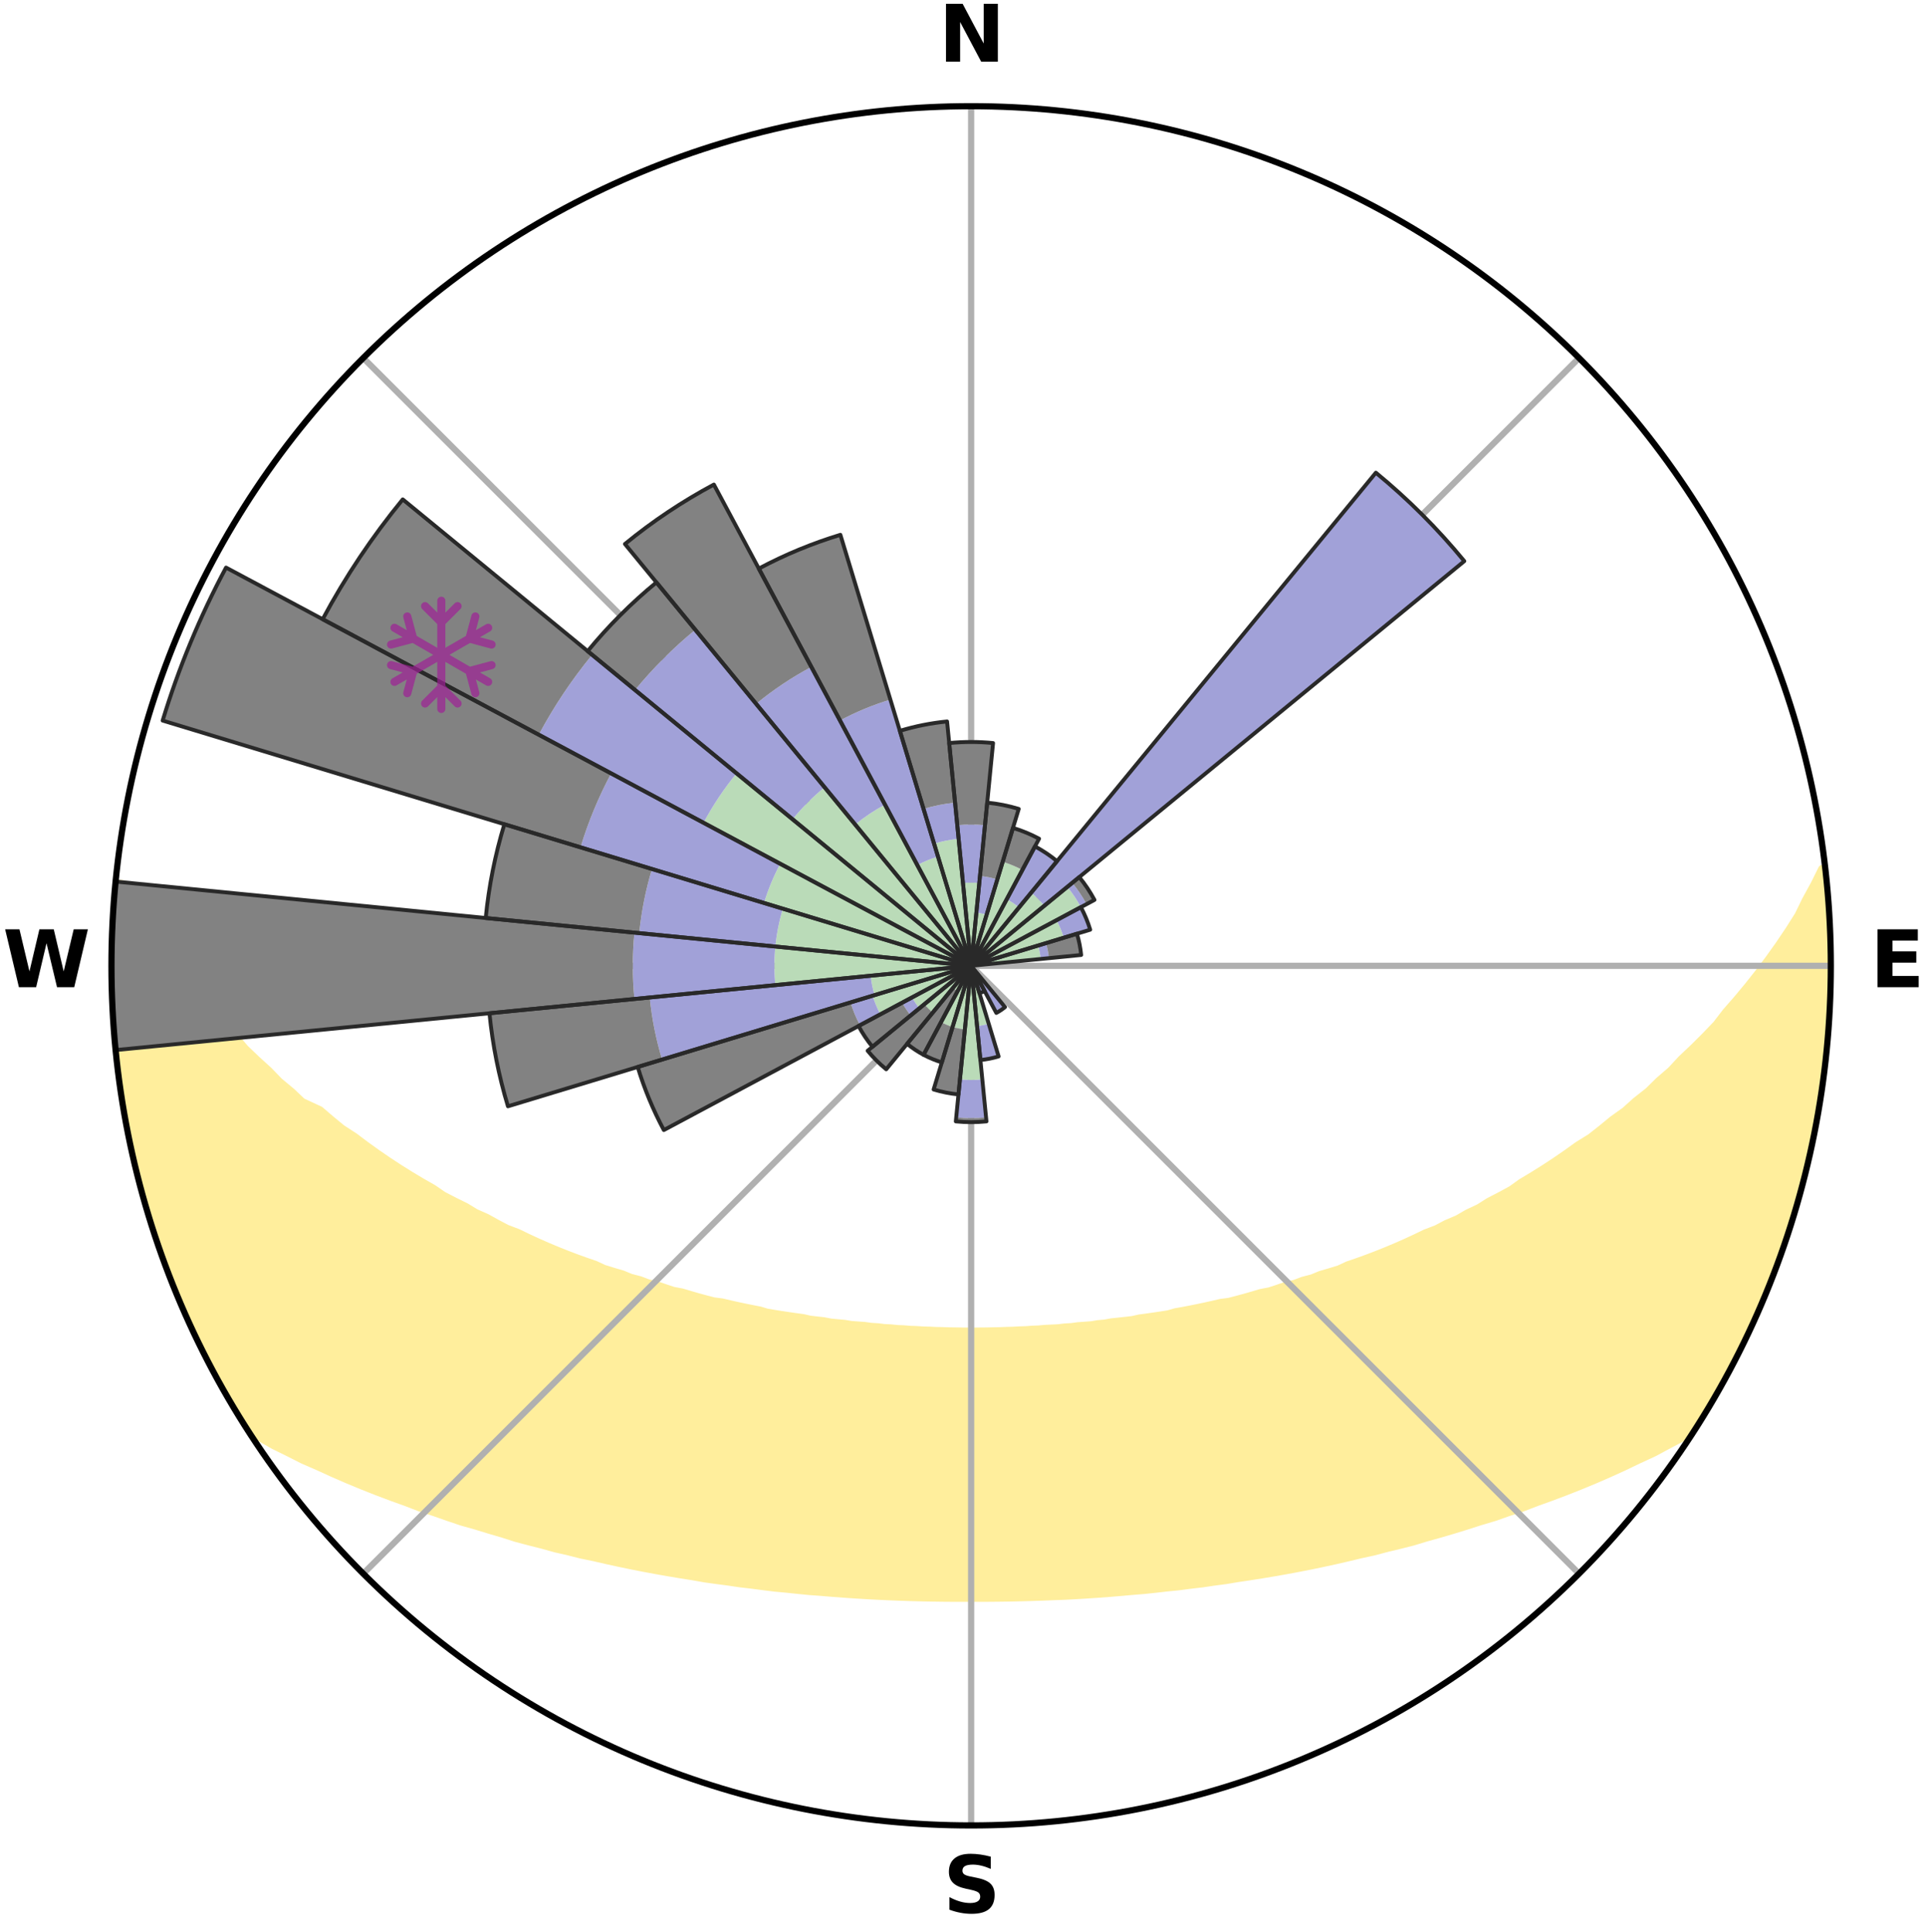 <?xml version="1.0" encoding="utf-8" standalone="no"?>
<!DOCTYPE svg PUBLIC "-//W3C//DTD SVG 1.1//EN"
  "http://www.w3.org/Graphics/SVG/1.1/DTD/svg11.dtd">
<svg xmlns:xlink="http://www.w3.org/1999/xlink" width="248.41pt" height="249.158pt" viewBox="0 0 248.41 249.158" xmlns="http://www.w3.org/2000/svg" version="1.1">
 <title>Ski Rose for Pebble Creek</title>
 <defs>
  <style type="text/css">*{stroke-linejoin: round; stroke-linecap: butt}</style>
 </defs>
 <g id="figure_1">
  <g id="patch_1">
   <path d="M 0 249.158 
L 248.41 249.158 
L 248.41 0 
L 0 0 
z
" style="fill: #ffffff"/>
  </g>
  <g id="axes_1">
   <g id="patch_2">
    <path d="M 236.135 124.579 
C 236.135 110.018 233.267 95.599 227.695 82.147 
C 222.122 68.695 213.955 56.471 203.659 46.175 
C 193.363 35.879 181.139 27.711 167.687 22.139 
C 154.235 16.567 139.815 13.699 125.255 13.699 
C 110.694 13.699 96.275 16.567 82.823 22.139 
C 69.371 27.711 57.147 35.879 46.851 46.175 
C 36.555 56.471 28.387 68.695 22.815 82.147 
C 17.243 95.599 14.375 110.018 14.375 124.579 
C 14.375 139.14 17.243 153.559 22.815 167.011 
C 28.387 180.463 36.555 192.687 46.851 202.983 
C 57.147 213.279 69.371 221.447 82.823 227.019 
C 96.275 232.591 110.694 235.459 125.255 235.459 
C 139.815 235.459 154.235 232.591 167.687 227.019 
C 181.139 221.447 193.363 213.279 203.659 202.983 
C 213.955 192.687 222.122 180.463 227.695 167.011 
C 233.267 153.559 236.135 139.14 236.135 124.579 
M 125.255 124.579 
C 125.255 124.579 125.255 124.579 125.255 124.579 
C 125.255 124.579 125.255 124.579 125.255 124.579 
C 125.255 124.579 125.255 124.579 125.255 124.579 
C 125.255 124.579 125.255 124.579 125.255 124.579 
C 125.255 124.579 125.255 124.579 125.255 124.579 
C 125.255 124.579 125.255 124.579 125.255 124.579 
C 125.255 124.579 125.255 124.579 125.255 124.579 
C 125.255 124.579 125.255 124.579 125.255 124.579 
C 125.255 124.579 125.255 124.579 125.255 124.579 
C 125.255 124.579 125.255 124.579 125.255 124.579 
C 125.255 124.579 125.255 124.579 125.255 124.579 
C 125.255 124.579 125.255 124.579 125.255 124.579 
C 125.255 124.579 125.255 124.579 125.255 124.579 
C 125.255 124.579 125.255 124.579 125.255 124.579 
C 125.255 124.579 125.255 124.579 125.255 124.579 
C 125.255 124.579 125.255 124.579 125.255 124.579 
z
" style="fill: #ffffff"/>
   </g>
   <g id="PolyCollection_1">
    <defs>
     <path id="mdd06661f91" d="M 235.394 -137.128 
L 235.006 -137.084 
L 234 -135.05 
L 232.905 -133.051 
L 231.959 -131.105 
L 230.744 -129.185 
L 229.481 -127.308 
L 228.178 -125.477 
L 226.837 -123.693 
L 225.463 -121.955 
L 224.057 -120.265 
L 222.623 -118.624 
L 221.385 -117.013 
L 219.899 -115.466 
L 218.391 -113.968 
L 216.861 -112.519 
L 215.533 -111.087 
L 213.966 -109.734 
L 212.601 -108.39 
L 211.004 -107.133 
L 209.609 -105.878 
L 207.988 -104.717 
L 206.569 -103.55 
L 205.14 -102.425 
L 203.494 -101.404 
L 202.049 -100.366 
L 200.598 -99.37 
L 199.142 -98.414 
L 197.682 -97.5 
L 196.219 -96.626 
L 194.948 -95.711 
L 193.481 -94.913 
L 192.016 -94.154 
L 190.736 -93.346 
L 189.274 -92.66 
L 187.994 -91.919 
L 186.54 -91.304 
L 185.264 -90.628 
L 183.821 -90.081 
L 182.552 -89.467 
L 181.286 -88.883 
L 180.024 -88.328 
L 178.768 -87.801 
L 177.517 -87.301 
L 176.272 -86.828 
L 175.035 -86.381 
L 173.806 -85.96 
L 172.72 -85.452 
L 171.505 -85.078 
L 170.3 -84.727 
L 169.228 -84.285 
L 168.04 -83.977 
L 166.979 -83.577 
L 165.811 -83.309 
L 164.762 -82.947 
L 163.718 -82.604 
L 162.581 -82.39 
L 161.551 -82.081 
L 160.528 -81.789 
L 159.511 -81.513 
L 158.501 -81.252 
L 157.418 -81.113 
L 156.425 -80.88 
L 155.439 -80.66 
L 154.461 -80.454 
L 153.49 -80.259 
L 152.526 -80.077 
L 151.57 -79.905 
L 150.676 -79.648 
L 149.731 -79.499 
L 148.795 -79.359 
L 147.866 -79.228 
L 146.944 -79.106 
L 146.069 -78.907 
L 145.159 -78.802 
L 144.257 -78.704 
L 143.362 -78.612 
L 142.501 -78.453 
L 141.616 -78.376 
L 140.761 -78.236 
L 139.887 -78.171 
L 139.02 -78.11 
L 138.174 -77.995 
L 137.315 -77.945 
L 136.474 -77.846 
L 135.624 -77.805 
L 134.779 -77.766 
L 133.945 -77.689 
L 133.107 -77.658 
L 132.277 -77.596 
L 131.444 -77.571 
L 130.616 -77.523 
L 129.788 -77.504 
L 128.962 -77.469 
L 128.137 -77.456 
L 127.313 -77.434 
L 126.49 -77.426 
L 125.666 -77.417 
L 124.843 -77.417 
L 124.02 -77.424 
L 123.197 -77.439 
L 122.372 -77.45 
L 121.548 -77.479 
L 120.721 -77.495 
L 119.895 -77.537 
L 119.065 -77.559 
L 118.236 -77.614 
L 117.4 -77.643 
L 116.569 -77.712 
L 115.727 -77.748 
L 114.891 -77.832 
L 114.042 -77.876 
L 113.202 -77.976 
L 112.345 -78.028 
L 111.5 -78.145 
L 110.634 -78.208 
L 109.762 -78.275 
L 108.908 -78.416 
L 108.025 -78.496 
L 107.136 -78.581 
L 106.272 -78.75 
L 105.371 -78.85 
L 104.463 -78.956 
L 103.589 -79.157 
L 102.67 -79.281 
L 101.743 -79.413 
L 100.808 -79.554 
L 99.866 -79.704 
L 98.916 -79.865 
L 98.02 -80.135 
L 97.058 -80.319 
L 96.089 -80.515 
L 95.113 -80.722 
L 94.129 -80.943 
L 93.139 -81.177 
L 92.058 -81.317 
L 91.05 -81.578 
L 90.036 -81.855 
L 89.015 -82.148 
L 87.988 -82.457 
L 86.854 -82.671 
L 85.812 -83.015 
L 84.766 -83.377 
L 83.6 -83.645 
L 82.541 -84.046 
L 81.357 -84.354 
L 80.287 -84.795 
L 79.085 -85.146 
L 77.872 -85.52 
L 76.788 -86.027 
L 75.562 -86.449 
L 74.328 -86.895 
L 73.086 -87.367 
L 71.838 -87.867 
L 70.584 -88.393 
L 69.325 -88.948 
L 68.062 -89.531 
L 66.795 -90.144 
L 65.356 -90.69 
L 64.082 -91.365 
L 62.807 -92.071 
L 61.353 -92.719 
L 60.077 -93.491 
L 58.617 -94.21 
L 57.154 -94.968 
L 55.883 -95.844 
L 54.421 -96.677 
L 52.962 -97.55 
L 51.504 -98.463 
L 50.05 -99.416 
L 48.602 -100.41 
L 47.16 -101.446 
L 45.726 -102.524 
L 44.09 -103.588 
L 42.674 -104.753 
L 41.27 -105.96 
L 38.972 -107.025 
L 37.593 -108.332 
L 36.011 -109.645 
L 34.665 -111.04 
L 33.118 -112.449 
L 31.59 -113.907 
L 30.305 -115.436 
L 28.822 -116.99 
L 27.363 -118.592 
L 25.932 -120.243 
L 24.753 -121.947 
L 23.382 -123.69 
L 22.045 -125.48 
L 20.745 -127.316 
L 19.488 -129.197 
L 18.279 -131.122 
L 17.128 -133.089 
L 16.053 -135.094 
L 15.034 -135.192 
L 15.034 -135.192 
L 14.806 -133.272 
L 14.611 -131.346 
L 14.643 -129.408 
L 14.513 -127.479 
L 14.414 -125.546 
L 14.381 -123.611 
L 14.508 -121.679 
L 14.505 -119.744 
L 14.764 -117.821 
L 14.823 -115.888 
L 14.914 -113.954 
L 15.227 -112.043 
L 15.377 -110.113 
L 15.602 -108.191 
L 15.958 -106.289 
L 16.247 -104.376 
L 16.706 -102.495 
L 17.009 -100.581 
L 17.526 -98.716 
L 17.942 -96.826 
L 18.41 -94.948 
L 19.013 -93.109 
L 19.523 -91.242 
L 20.128 -89.404 
L 20.818 -87.596 
L 21.423 -85.758 
L 22.117 -83.952 
L 22.841 -82.158 
L 23.598 -80.377 
L 24.441 -78.636 
L 25.208 -76.859 
L 26.025 -75.105 
L 26.933 -73.396 
L 27.826 -71.68 
L 28.824 -70.021 
L 29.742 -68.318 
L 30.729 -66.653 
L 31.75 -65.01 
L 33.427 -63.8 
L 35.275 -62.737 
L 37.217 -61.782 
L 39.101 -60.828 
L 41.061 -59.975 
L 42.952 -59.112 
L 44.841 -58.291 
L 46.727 -57.51 
L 48.607 -56.767 
L 50.48 -56.06 
L 52.344 -55.39 
L 54.142 -54.697 
L 55.988 -54.093 
L 57.77 -53.465 
L 59.543 -52.868 
L 61.358 -52.356 
L 63.111 -51.818 
L 64.854 -51.307 
L 66.542 -50.767 
L 68.266 -50.31 
L 69.978 -49.877 
L 71.64 -49.413 
L 73.33 -49.028 
L 74.973 -48.612 
L 76.64 -48.27 
L 78.264 -47.896 
L 79.878 -47.544 
L 81.482 -47.211 
L 83.077 -46.898 
L 84.663 -46.603 
L 86.239 -46.325 
L 87.805 -46.064 
L 89.362 -45.819 
L 90.891 -45.547 
L 92.43 -45.332 
L 93.96 -45.132 
L 95.467 -44.907 
L 96.98 -44.732 
L 98.473 -44.536 
L 99.96 -44.353 
L 101.45 -44.216 
L 102.925 -44.059 
L 104.394 -43.915 
L 105.864 -43.808 
L 107.321 -43.686 
L 108.775 -43.576 
L 110.223 -43.477 
L 111.668 -43.388 
L 113.109 -43.31 
L 114.547 -43.243 
L 115.981 -43.185 
L 117.413 -43.137 
L 118.842 -43.099 
L 120.27 -43.07 
L 121.695 -43.05 
L 123.12 -43.039 
L 124.543 -43.038 
L 125.966 -43.04 
L 127.39 -43.043 
L 128.814 -43.055 
L 130.24 -43.076 
L 131.667 -43.107 
L 133.096 -43.147 
L 134.527 -43.196 
L 135.961 -43.255 
L 137.401 -43.306 
L 138.842 -43.384 
L 140.287 -43.472 
L 141.736 -43.571 
L 143.19 -43.681 
L 144.648 -43.802 
L 146.111 -43.935 
L 147.587 -44.052 
L 149.061 -44.209 
L 150.542 -44.379 
L 152.04 -44.527 
L 153.533 -44.724 
L 155.046 -44.898 
L 156.553 -45.123 
L 158.084 -45.322 
L 159.605 -45.578 
L 161.152 -45.809 
L 162.71 -46.053 
L 164.276 -46.315 
L 165.853 -46.591 
L 167.438 -46.887 
L 169.034 -47.2 
L 170.638 -47.533 
L 172.254 -47.884 
L 173.877 -48.258 
L 175.51 -48.652 
L 177.188 -49.015 
L 178.84 -49.455 
L 180.541 -49.864 
L 182.253 -50.297 
L 183.934 -50.809 
L 185.667 -51.293 
L 187.41 -51.804 
L 189.164 -52.343 
L 190.927 -52.911 
L 192.752 -53.452 
L 194.534 -54.08 
L 196.381 -54.683 
L 198.179 -55.376 
L 200.044 -56.048 
L 201.918 -56.753 
L 203.797 -57.497 
L 205.684 -58.278 
L 207.573 -59.1 
L 209.466 -59.962 
L 211.354 -60.869 
L 213.309 -61.771 
L 215.181 -62.775 
L 217.099 -63.789 
L 218.767 -65.005 
L 219.787 -66.65 
L 220.758 -68.323 
L 221.75 -69.985 
L 222.687 -71.678 
L 223.572 -73.398 
L 224.449 -75.123 
L 225.29 -76.865 
L 226.136 -78.605 
L 226.923 -80.372 
L 227.664 -82.16 
L 228.328 -83.977 
L 229.089 -85.757 
L 229.707 -87.591 
L 230.354 -89.413 
L 231.002 -91.237 
L 231.528 -93.1 
L 232.077 -94.955 
L 232.58 -96.823 
L 233.039 -98.702 
L 233.453 -100.592 
L 233.823 -102.491 
L 234.266 -104.375 
L 234.555 -106.288 
L 234.866 -108.198 
L 235.066 -110.122 
L 235.361 -112.034 
L 235.622 -113.952 
L 235.762 -115.882 
L 235.808 -117.817 
L 236.01 -119.743 
L 235.981 -121.68 
L 236.111 -123.612 
L 236.011 -125.546 
L 236.024 -127.48 
L 236.004 -129.414 
L 235.85 -131.343 
L 235.763 -133.276 
L 235.546 -135.199 
L 235.394 -137.128 
z
" style="stroke: #ffee9c"/>
    </defs>
    <g clip-path="url(#pba42c1dc9b)">
     <use xlink:href="#mdd06661f91" x="0" y="249.158" style="fill: #ffee9c; stroke: #ffee9c"/>
    </g>
   </g>
   <g id="matplotlib.axis_1">
    <g id="xtick_1">
     <g id="line2d_1">
      <path d="M 125.255 124.579 
L 125.255 13.699 
" clip-path="url(#pba42c1dc9b)" style="fill: none; stroke: #b0b0b0; stroke-width: 0.8; stroke-linecap: square"/>
     </g>
     <g id="text_1">
      <!-- N -->
      <g transform="translate(121.07 7.958) scale(0.1 -0.1)">
       <defs>
        <path id="DejaVuSans-Bold-4e" d="M 588 4666 
L 1931 4666 
L 3628 1466 
L 3628 4666 
L 4769 4666 
L 4769 0 
L 3425 0 
L 1728 3200 
L 1728 0 
L 588 0 
L 588 4666 
z
" transform="scale(0.016)"/>
       </defs>
       <use xlink:href="#DejaVuSans-Bold-4e"/>
      </g>
     </g>
    </g>
    <g id="xtick_2">
     <g id="line2d_2">
      <path d="M 125.255 124.579 
L 203.659 46.175 
" clip-path="url(#pba42c1dc9b)" style="fill: none; stroke: #b0b0b0; stroke-width: 0.8; stroke-linecap: square"/>
     </g>
    </g>
    <g id="xtick_3">
     <g id="line2d_3">
      <path d="M 125.255 124.579 
L 236.135 124.579 
" clip-path="url(#pba42c1dc9b)" style="fill: none; stroke: #b0b0b0; stroke-width: 0.8; stroke-linecap: square"/>
     </g>
     <g id="text_2">
      <!-- E -->
      <g transform="translate(241.219 127.338) scale(0.1 -0.1)">
       <defs>
        <path id="DejaVuSans-Bold-45" d="M 588 4666 
L 3834 4666 
L 3834 3756 
L 1791 3756 
L 1791 2888 
L 3713 2888 
L 3713 1978 
L 1791 1978 
L 1791 909 
L 3903 909 
L 3903 0 
L 588 0 
L 588 4666 
z
" transform="scale(0.016)"/>
       </defs>
       <use xlink:href="#DejaVuSans-Bold-45"/>
      </g>
     </g>
    </g>
    <g id="xtick_4">
     <g id="line2d_4">
      <path d="M 125.255 124.579 
L 203.659 202.983 
" clip-path="url(#pba42c1dc9b)" style="fill: none; stroke: #b0b0b0; stroke-width: 0.8; stroke-linecap: square"/>
     </g>
    </g>
    <g id="xtick_5">
     <g id="line2d_5">
      <path d="M 125.255 124.579 
L 125.255 235.459 
" clip-path="url(#pba42c1dc9b)" style="fill: none; stroke: #b0b0b0; stroke-width: 0.8; stroke-linecap: square"/>
     </g>
     <g id="text_3">
      <!-- S -->
      <g transform="translate(121.654 246.718) scale(0.1 -0.1)">
       <defs>
        <path id="DejaVuSans-Bold-53" d="M 3834 4519 
L 3834 3531 
Q 3450 3703 3084 3790 
Q 2719 3878 2394 3878 
Q 1963 3878 1756 3759 
Q 1550 3641 1550 3391 
Q 1550 3203 1689 3098 
Q 1828 2994 2194 2919 
L 2706 2816 
Q 3484 2659 3812 2340 
Q 4141 2022 4141 1434 
Q 4141 663 3683 286 
Q 3225 -91 2284 -91 
Q 1841 -91 1394 -6 
Q 947 78 500 244 
L 500 1259 
Q 947 1022 1364 901 
Q 1781 781 2169 781 
Q 2563 781 2772 912 
Q 2981 1044 2981 1288 
Q 2981 1506 2839 1625 
Q 2697 1744 2272 1838 
L 1806 1941 
Q 1106 2091 782 2419 
Q 459 2747 459 3303 
Q 459 4000 909 4375 
Q 1359 4750 2203 4750 
Q 2588 4750 2994 4692 
Q 3400 4634 3834 4519 
z
" transform="scale(0.016)"/>
       </defs>
       <use xlink:href="#DejaVuSans-Bold-53"/>
      </g>
     </g>
    </g>
    <g id="xtick_6">
     <g id="line2d_6">
      <path d="M 125.255 124.579 
L 46.851 202.983 
" clip-path="url(#pba42c1dc9b)" style="fill: none; stroke: #b0b0b0; stroke-width: 0.8; stroke-linecap: square"/>
     </g>
    </g>
    <g id="xtick_7">
     <g id="line2d_7">
      <path d="M 125.255 124.579 
L 14.375 124.579 
" clip-path="url(#pba42c1dc9b)" style="fill: none; stroke: #b0b0b0; stroke-width: 0.8; stroke-linecap: square"/>
     </g>
     <g id="text_4">
      <!-- W -->
      <g transform="translate(0.36 127.338) scale(0.1 -0.1)">
       <defs>
        <path id="DejaVuSans-Bold-57" d="M 191 4666 
L 1344 4666 
L 2150 1275 
L 2950 4666 
L 4109 4666 
L 4909 1275 
L 5716 4666 
L 6859 4666 
L 5759 0 
L 4372 0 
L 3525 3547 
L 2688 0 
L 1300 0 
L 191 4666 
z
" transform="scale(0.016)"/>
       </defs>
       <use xlink:href="#DejaVuSans-Bold-57"/>
      </g>
     </g>
    </g>
    <g id="xtick_8">
     <g id="line2d_8">
      <path d="M 125.255 124.579 
L 46.851 46.175 
" clip-path="url(#pba42c1dc9b)" style="fill: none; stroke: #b0b0b0; stroke-width: 0.8; stroke-linecap: square"/>
     </g>
    </g>
   </g>
   <g id="matplotlib.axis_2"/>
   <g id="patch_3">
    <path d="M 125.255 124.579 
C 125.255 124.579 125.255 124.579 125.255 124.579 
C 125.255 124.579 125.255 124.579 125.255 124.579 
L 125.255 124.579 
C 125.255 124.579 125.255 124.579 125.255 124.579 
C 125.255 124.579 125.255 124.579 125.255 124.579 
z
" clip-path="url(#pba42c1dc9b)" style="fill: #d9d9d9"/>
   </g>
   <g id="patch_4">
    <path d="M 125.255 124.579 
C 125.255 124.579 125.255 124.579 125.255 124.579 
C 125.255 124.579 125.255 124.579 125.255 124.579 
L 125.255 124.579 
C 125.255 124.579 125.255 124.579 125.255 124.579 
C 125.255 124.579 125.255 124.579 125.255 124.579 
z
" clip-path="url(#pba42c1dc9b)" style="fill: #d9d9d9"/>
   </g>
   <g id="patch_5">
    <path d="M 125.255 124.579 
C 125.255 124.579 125.255 124.579 125.255 124.579 
C 125.255 124.579 125.255 124.579 125.255 124.579 
L 125.255 124.579 
C 125.255 124.579 125.255 124.579 125.255 124.579 
C 125.255 124.579 125.255 124.579 125.255 124.579 
z
" clip-path="url(#pba42c1dc9b)" style="fill: #d9d9d9"/>
   </g>
   <g id="patch_6">
    <path d="M 125.255 124.579 
C 125.255 124.579 125.255 124.579 125.255 124.579 
C 125.255 124.579 125.255 124.579 125.255 124.579 
L 125.255 124.579 
C 125.255 124.579 125.255 124.579 125.255 124.579 
C 125.255 124.579 125.255 124.579 125.255 124.579 
z
" clip-path="url(#pba42c1dc9b)" style="fill: #d9d9d9"/>
   </g>
   <g id="patch_7">
    <path d="M 125.255 124.579 
C 125.255 124.579 125.255 124.579 125.255 124.579 
C 125.255 124.579 125.255 124.579 125.255 124.579 
L 125.255 124.579 
C 125.255 124.579 125.255 124.579 125.255 124.579 
C 125.255 124.579 125.255 124.579 125.255 124.579 
z
" clip-path="url(#pba42c1dc9b)" style="fill: #d9d9d9"/>
   </g>
   <g id="patch_8">
    <path d="M 125.255 124.579 
C 125.255 124.579 125.255 124.579 125.255 124.579 
C 125.255 124.579 125.255 124.579 125.255 124.579 
L 125.255 124.579 
C 125.255 124.579 125.255 124.579 125.255 124.579 
C 125.255 124.579 125.255 124.579 125.255 124.579 
z
" clip-path="url(#pba42c1dc9b)" style="fill: #d9d9d9"/>
   </g>
   <g id="patch_9">
    <path d="M 125.255 124.579 
C 125.255 124.579 125.255 124.579 125.255 124.579 
C 125.255 124.579 125.255 124.579 125.255 124.579 
L 125.255 124.579 
C 125.255 124.579 125.255 124.579 125.255 124.579 
C 125.255 124.579 125.255 124.579 125.255 124.579 
z
" clip-path="url(#pba42c1dc9b)" style="fill: #d9d9d9"/>
   </g>
   <g id="patch_10">
    <path d="M 125.255 124.579 
C 125.255 124.579 125.255 124.579 125.255 124.579 
C 125.255 124.579 125.255 124.579 125.255 124.579 
L 125.255 124.579 
C 125.255 124.579 125.255 124.579 125.255 124.579 
C 125.255 124.579 125.255 124.579 125.255 124.579 
z
" clip-path="url(#pba42c1dc9b)" style="fill: #d9d9d9"/>
   </g>
   <g id="patch_11">
    <path d="M 125.255 124.579 
C 125.255 124.579 125.255 124.579 125.255 124.579 
C 125.255 124.579 125.255 124.579 125.255 124.579 
L 125.255 124.579 
C 125.255 124.579 125.255 124.579 125.255 124.579 
C 125.255 124.579 125.255 124.579 125.255 124.579 
z
" clip-path="url(#pba42c1dc9b)" style="fill: #d9d9d9"/>
   </g>
   <g id="patch_12">
    <path d="M 125.255 124.579 
C 125.255 124.579 125.255 124.579 125.255 124.579 
C 125.255 124.579 125.255 124.579 125.255 124.579 
L 125.255 124.579 
C 125.255 124.579 125.255 124.579 125.255 124.579 
C 125.255 124.579 125.255 124.579 125.255 124.579 
z
" clip-path="url(#pba42c1dc9b)" style="fill: #d9d9d9"/>
   </g>
   <g id="patch_13">
    <path d="M 125.255 124.579 
C 125.255 124.579 125.255 124.579 125.255 124.579 
C 125.255 124.579 125.255 124.579 125.255 124.579 
L 125.255 124.579 
C 125.255 124.579 125.255 124.579 125.255 124.579 
C 125.255 124.579 125.255 124.579 125.255 124.579 
z
" clip-path="url(#pba42c1dc9b)" style="fill: #d9d9d9"/>
   </g>
   <g id="patch_14">
    <path d="M 125.255 124.579 
C 125.255 124.579 125.255 124.579 125.255 124.579 
C 125.255 124.579 125.255 124.579 125.255 124.579 
L 125.255 124.579 
C 125.255 124.579 125.255 124.579 125.255 124.579 
C 125.255 124.579 125.255 124.579 125.255 124.579 
z
" clip-path="url(#pba42c1dc9b)" style="fill: #d9d9d9"/>
   </g>
   <g id="patch_15">
    <path d="M 125.255 124.579 
C 125.255 124.579 125.255 124.579 125.255 124.579 
C 125.255 124.579 125.255 124.579 125.255 124.579 
L 125.255 124.579 
C 125.255 124.579 125.255 124.579 125.255 124.579 
C 125.255 124.579 125.255 124.579 125.255 124.579 
z
" clip-path="url(#pba42c1dc9b)" style="fill: #d9d9d9"/>
   </g>
   <g id="patch_16">
    <path d="M 125.255 124.579 
C 125.255 124.579 125.255 124.579 125.255 124.579 
C 125.255 124.579 125.255 124.579 125.255 124.579 
L 125.255 124.579 
C 125.255 124.579 125.255 124.579 125.255 124.579 
C 125.255 124.579 125.255 124.579 125.255 124.579 
z
" clip-path="url(#pba42c1dc9b)" style="fill: #d9d9d9"/>
   </g>
   <g id="patch_17">
    <path d="M 125.255 124.579 
C 125.255 124.579 125.255 124.579 125.255 124.579 
C 125.255 124.579 125.255 124.579 125.255 124.579 
L 125.255 124.579 
C 125.255 124.579 125.255 124.579 125.255 124.579 
C 125.255 124.579 125.255 124.579 125.255 124.579 
z
" clip-path="url(#pba42c1dc9b)" style="fill: #d9d9d9"/>
   </g>
   <g id="patch_18">
    <path d="M 125.255 124.579 
C 125.255 124.579 125.255 124.579 125.255 124.579 
C 125.255 124.579 125.255 124.579 125.255 124.579 
L 125.255 124.579 
C 125.255 124.579 125.255 124.579 125.255 124.579 
C 125.255 124.579 125.255 124.579 125.255 124.579 
z
" clip-path="url(#pba42c1dc9b)" style="fill: #d9d9d9"/>
   </g>
   <g id="patch_19">
    <path d="M 125.255 124.579 
C 125.255 124.579 125.255 124.579 125.255 124.579 
C 125.255 124.579 125.255 124.579 125.255 124.579 
L 125.255 124.579 
C 125.255 124.579 125.255 124.579 125.255 124.579 
C 125.255 124.579 125.255 124.579 125.255 124.579 
z
" clip-path="url(#pba42c1dc9b)" style="fill: #d9d9d9"/>
   </g>
   <g id="patch_20">
    <path d="M 125.255 124.579 
C 125.255 124.579 125.255 124.579 125.255 124.579 
C 125.255 124.579 125.255 124.579 125.255 124.579 
L 125.255 124.579 
C 125.255 124.579 125.255 124.579 125.255 124.579 
C 125.255 124.579 125.255 124.579 125.255 124.579 
z
" clip-path="url(#pba42c1dc9b)" style="fill: #d9d9d9"/>
   </g>
   <g id="patch_21">
    <path d="M 125.255 124.579 
C 125.255 124.579 125.255 124.579 125.255 124.579 
C 125.255 124.579 125.255 124.579 125.255 124.579 
L 125.255 124.579 
C 125.255 124.579 125.255 124.579 125.255 124.579 
C 125.255 124.579 125.255 124.579 125.255 124.579 
z
" clip-path="url(#pba42c1dc9b)" style="fill: #d9d9d9"/>
   </g>
   <g id="patch_22">
    <path d="M 125.255 124.579 
C 125.255 124.579 125.255 124.579 125.255 124.579 
C 125.255 124.579 125.255 124.579 125.255 124.579 
L 125.255 124.579 
C 125.255 124.579 125.255 124.579 125.255 124.579 
C 125.255 124.579 125.255 124.579 125.255 124.579 
z
" clip-path="url(#pba42c1dc9b)" style="fill: #d9d9d9"/>
   </g>
   <g id="patch_23">
    <path d="M 125.255 124.579 
C 125.255 124.579 125.255 124.579 125.255 124.579 
C 125.255 124.579 125.255 124.579 125.255 124.579 
L 125.255 124.579 
C 125.255 124.579 125.255 124.579 125.255 124.579 
C 125.255 124.579 125.255 124.579 125.255 124.579 
z
" clip-path="url(#pba42c1dc9b)" style="fill: #d9d9d9"/>
   </g>
   <g id="patch_24">
    <path d="M 125.255 124.579 
C 125.255 124.579 125.255 124.579 125.255 124.579 
C 125.255 124.579 125.255 124.579 125.255 124.579 
L 125.255 124.579 
C 125.255 124.579 125.255 124.579 125.255 124.579 
C 125.255 124.579 125.255 124.579 125.255 124.579 
z
" clip-path="url(#pba42c1dc9b)" style="fill: #d9d9d9"/>
   </g>
   <g id="patch_25">
    <path d="M 125.255 124.579 
C 125.255 124.579 125.255 124.579 125.255 124.579 
C 125.255 124.579 125.255 124.579 125.255 124.579 
L 125.255 124.579 
C 125.255 124.579 125.255 124.579 125.255 124.579 
C 125.255 124.579 125.255 124.579 125.255 124.579 
z
" clip-path="url(#pba42c1dc9b)" style="fill: #d9d9d9"/>
   </g>
   <g id="patch_26">
    <path d="M 125.255 124.579 
C 125.255 124.579 125.255 124.579 125.255 124.579 
C 125.255 124.579 125.255 124.579 125.255 124.579 
L 125.255 124.579 
C 125.255 124.579 125.255 124.579 125.255 124.579 
C 125.255 124.579 125.255 124.579 125.255 124.579 
z
" clip-path="url(#pba42c1dc9b)" style="fill: #d9d9d9"/>
   </g>
   <g id="patch_27">
    <path d="M 125.255 124.579 
C 125.255 124.579 125.255 124.579 125.255 124.579 
C 125.255 124.579 125.255 124.579 125.255 124.579 
L 125.255 124.579 
C 125.255 124.579 125.255 124.579 125.255 124.579 
C 125.255 124.579 125.255 124.579 125.255 124.579 
z
" clip-path="url(#pba42c1dc9b)" style="fill: #d9d9d9"/>
   </g>
   <g id="patch_28">
    <path d="M 125.255 124.579 
C 125.255 124.579 125.255 124.579 125.255 124.579 
C 125.255 124.579 125.255 124.579 125.255 124.579 
L 125.255 124.579 
C 125.255 124.579 125.255 124.579 125.255 124.579 
C 125.255 124.579 125.255 124.579 125.255 124.579 
z
" clip-path="url(#pba42c1dc9b)" style="fill: #d9d9d9"/>
   </g>
   <g id="patch_29">
    <path d="M 125.255 124.579 
C 125.255 124.579 125.255 124.579 125.255 124.579 
C 125.255 124.579 125.255 124.579 125.255 124.579 
L 125.255 124.579 
C 125.255 124.579 125.255 124.579 125.255 124.579 
C 125.255 124.579 125.255 124.579 125.255 124.579 
z
" clip-path="url(#pba42c1dc9b)" style="fill: #d9d9d9"/>
   </g>
   <g id="patch_30">
    <path d="M 125.255 124.579 
C 125.255 124.579 125.255 124.579 125.255 124.579 
C 125.255 124.579 125.255 124.579 125.255 124.579 
L 125.255 124.579 
C 125.255 124.579 125.255 124.579 125.255 124.579 
C 125.255 124.579 125.255 124.579 125.255 124.579 
z
" clip-path="url(#pba42c1dc9b)" style="fill: #d9d9d9"/>
   </g>
   <g id="patch_31">
    <path d="M 125.255 124.579 
C 125.255 124.579 125.255 124.579 125.255 124.579 
C 125.255 124.579 125.255 124.579 125.255 124.579 
L 125.255 124.579 
C 125.255 124.579 125.255 124.579 125.255 124.579 
C 125.255 124.579 125.255 124.579 125.255 124.579 
z
" clip-path="url(#pba42c1dc9b)" style="fill: #d9d9d9"/>
   </g>
   <g id="patch_32">
    <path d="M 125.255 124.579 
C 125.255 124.579 125.255 124.579 125.255 124.579 
C 125.255 124.579 125.255 124.579 125.255 124.579 
L 125.255 124.579 
C 125.255 124.579 125.255 124.579 125.255 124.579 
C 125.255 124.579 125.255 124.579 125.255 124.579 
z
" clip-path="url(#pba42c1dc9b)" style="fill: #d9d9d9"/>
   </g>
   <g id="patch_33">
    <path d="M 125.255 124.579 
C 125.255 124.579 125.255 124.579 125.255 124.579 
C 125.255 124.579 125.255 124.579 125.255 124.579 
L 125.255 124.579 
C 125.255 124.579 125.255 124.579 125.255 124.579 
C 125.255 124.579 125.255 124.579 125.255 124.579 
z
" clip-path="url(#pba42c1dc9b)" style="fill: #d9d9d9"/>
   </g>
   <g id="patch_34">
    <path d="M 125.255 124.579 
C 125.255 124.579 125.255 124.579 125.255 124.579 
C 125.255 124.579 125.255 124.579 125.255 124.579 
L 125.255 124.579 
C 125.255 124.579 125.255 124.579 125.255 124.579 
C 125.255 124.579 125.255 124.579 125.255 124.579 
z
" clip-path="url(#pba42c1dc9b)" style="fill: #d9d9d9"/>
   </g>
   <g id="patch_35">
    <path d="M 125.255 124.579 
C 125.255 124.579 125.255 124.579 125.255 124.579 
C 125.255 124.579 125.255 124.579 125.255 124.579 
L 126.307 113.897 
C 125.957 113.862 125.606 113.845 125.255 113.845 
C 124.904 113.845 124.552 113.862 124.203 113.897 
z
" clip-path="url(#pba42c1dc9b)" style="fill: #badbb8"/>
   </g>
   <g id="patch_36">
    <path d="M 125.255 124.579 
C 125.255 124.579 125.255 124.579 125.255 124.579 
C 125.255 124.579 125.255 124.579 125.255 124.579 
L 127.254 117.988 
C 127.039 117.922 126.82 117.868 126.599 117.824 
C 126.377 117.78 126.154 117.746 125.93 117.724 
z
" clip-path="url(#pba42c1dc9b)" style="fill: #badbb8"/>
   </g>
   <g id="patch_37">
    <path d="M 125.255 124.579 
C 125.255 124.579 125.255 124.579 125.255 124.579 
C 125.255 124.579 125.255 124.579 125.255 124.579 
L 131.864 112.215 
C 131.459 111.999 131.044 111.802 130.62 111.627 
C 130.196 111.451 129.764 111.296 129.325 111.163 
z
" clip-path="url(#pba42c1dc9b)" style="fill: #badbb8"/>
   </g>
   <g id="patch_38">
    <path d="M 125.255 124.579 
C 125.255 124.579 125.255 124.579 125.255 124.579 
C 125.255 124.579 125.255 124.579 125.255 124.579 
L 131.434 117.049 
C 131.188 116.847 130.932 116.657 130.667 116.48 
C 130.401 116.303 130.128 116.139 129.847 115.988 
z
" clip-path="url(#pba42c1dc9b)" style="fill: #badbb8"/>
   </g>
   <g id="patch_39">
    <path d="M 125.255 124.579 
C 125.255 124.579 125.255 124.579 125.255 124.579 
C 125.255 124.579 125.255 124.579 125.255 124.579 
L 134.694 116.833 
C 134.44 116.524 134.172 116.227 133.889 115.945 
C 133.607 115.662 133.31 115.394 133.001 115.14 
z
" clip-path="url(#pba42c1dc9b)" style="fill: #badbb8"/>
   </g>
   <g id="patch_40">
    <path d="M 125.255 124.579 
C 125.255 124.579 125.255 124.579 125.255 124.579 
C 125.255 124.579 125.255 124.579 125.255 124.579 
L 139.408 117.014 
C 139.16 116.551 138.89 116.1 138.598 115.663 
C 138.307 115.226 137.994 114.804 137.66 114.398 
z
" clip-path="url(#pba42c1dc9b)" style="fill: #badbb8"/>
   </g>
   <g id="patch_41">
    <path d="M 125.255 124.579 
C 125.255 124.579 125.255 124.579 125.255 124.579 
C 125.255 124.579 125.255 124.579 125.255 124.579 
L 137.203 120.955 
C 137.084 120.564 136.946 120.179 136.79 119.801 
C 136.633 119.424 136.459 119.054 136.266 118.694 
z
" clip-path="url(#pba42c1dc9b)" style="fill: #badbb8"/>
   </g>
   <g id="patch_42">
    <path d="M 125.255 124.579 
C 125.255 124.579 125.255 124.579 125.255 124.579 
C 125.255 124.579 125.255 124.579 125.255 124.579 
L 134.23 123.695 
C 134.201 123.401 134.157 123.109 134.1 122.82 
C 134.042 122.53 133.971 122.244 133.885 121.961 
z
" clip-path="url(#pba42c1dc9b)" style="fill: #badbb8"/>
   </g>
   <g id="patch_43">
    <path d="M 125.255 124.579 
C 125.255 124.579 125.255 124.579 125.255 124.579 
C 125.255 124.579 125.255 124.579 125.255 124.579 
L 125.255 124.579 
C 125.255 124.579 125.255 124.579 125.255 124.579 
C 125.255 124.579 125.255 124.579 125.255 124.579 
z
" clip-path="url(#pba42c1dc9b)" style="fill: #badbb8"/>
   </g>
   <g id="patch_44">
    <path d="M 125.255 124.579 
C 125.255 124.579 125.255 124.579 125.255 124.579 
C 125.255 124.579 125.255 124.579 125.255 124.579 
L 125.255 124.579 
C 125.255 124.579 125.255 124.579 125.255 124.579 
C 125.255 124.579 125.255 124.579 125.255 124.579 
z
" clip-path="url(#pba42c1dc9b)" style="fill: #badbb8"/>
   </g>
   <g id="patch_45">
    <path d="M 125.255 124.579 
C 125.255 124.579 125.255 124.579 125.255 124.579 
C 125.255 124.579 125.255 124.579 125.255 124.579 
L 125.255 124.579 
C 125.255 124.579 125.255 124.579 125.255 124.579 
C 125.255 124.579 125.255 124.579 125.255 124.579 
z
" clip-path="url(#pba42c1dc9b)" style="fill: #badbb8"/>
   </g>
   <g id="patch_46">
    <path d="M 125.255 124.579 
C 125.255 124.579 125.255 124.579 125.255 124.579 
C 125.255 124.579 125.255 124.579 125.255 124.579 
L 125.255 124.579 
C 125.255 124.579 125.255 124.579 125.255 124.579 
C 125.255 124.579 125.255 124.579 125.255 124.579 
z
" clip-path="url(#pba42c1dc9b)" style="fill: #badbb8"/>
   </g>
   <g id="patch_47">
    <path d="M 125.255 124.579 
C 125.255 124.579 125.255 124.579 125.255 124.579 
C 125.255 124.579 125.255 124.579 125.255 124.579 
L 125.255 124.579 
C 125.255 124.579 125.255 124.579 125.255 124.579 
C 125.255 124.579 125.255 124.579 125.255 124.579 
z
" clip-path="url(#pba42c1dc9b)" style="fill: #badbb8"/>
   </g>
   <g id="patch_48">
    <path d="M 125.255 124.579 
C 125.255 124.579 125.255 124.579 125.255 124.579 
C 125.255 124.579 125.255 124.579 125.255 124.579 
L 125.255 124.579 
C 125.255 124.579 125.255 124.579 125.255 124.579 
C 125.255 124.579 125.255 124.579 125.255 124.579 
z
" clip-path="url(#pba42c1dc9b)" style="fill: #badbb8"/>
   </g>
   <g id="patch_49">
    <path d="M 125.255 124.579 
C 125.255 124.579 125.255 124.579 125.255 124.579 
C 125.255 124.579 125.255 124.579 125.255 124.579 
L 125.255 124.579 
C 125.255 124.579 125.255 124.579 125.255 124.579 
C 125.255 124.579 125.255 124.579 125.255 124.579 
z
" clip-path="url(#pba42c1dc9b)" style="fill: #badbb8"/>
   </g>
   <g id="patch_50">
    <path d="M 125.255 124.579 
C 125.255 124.579 125.255 124.579 125.255 124.579 
C 125.255 124.579 125.255 124.579 125.255 124.579 
L 126.02 132.352 
C 126.275 132.326 126.528 132.289 126.779 132.239 
C 127.029 132.189 127.277 132.127 127.522 132.053 
z
" clip-path="url(#pba42c1dc9b)" style="fill: #badbb8"/>
   </g>
   <g id="patch_51">
    <path d="M 125.255 124.579 
C 125.255 124.579 125.255 124.579 125.255 124.579 
C 125.255 124.579 125.255 124.579 125.255 124.579 
L 123.811 139.235 
C 124.291 139.282 124.773 139.306 125.255 139.306 
C 125.737 139.306 126.219 139.282 126.698 139.235 
z
" clip-path="url(#pba42c1dc9b)" style="fill: #badbb8"/>
   </g>
   <g id="patch_52">
    <path d="M 125.255 124.579 
C 125.255 124.579 125.255 124.579 125.255 124.579 
C 125.255 124.579 125.255 124.579 125.255 124.579 
L 122.865 132.457 
C 123.123 132.535 123.384 132.601 123.649 132.653 
C 123.913 132.706 124.18 132.746 124.448 132.772 
z
" clip-path="url(#pba42c1dc9b)" style="fill: #badbb8"/>
   </g>
   <g id="patch_53">
    <path d="M 125.255 124.579 
C 125.255 124.579 125.255 124.579 125.255 124.579 
C 125.255 124.579 125.255 124.579 125.255 124.579 
L 121.374 131.84 
C 121.612 131.967 121.855 132.082 122.104 132.185 
C 122.353 132.288 122.607 132.379 122.865 132.457 
z
" clip-path="url(#pba42c1dc9b)" style="fill: #badbb8"/>
   </g>
   <g id="patch_54">
    <path d="M 125.255 124.579 
C 125.255 124.579 125.255 124.579 125.255 124.579 
C 125.255 124.579 125.255 124.579 125.255 124.579 
L 122.919 127.425 
C 123.012 127.502 123.109 127.573 123.209 127.64 
C 123.31 127.707 123.413 127.769 123.519 127.826 
z
" clip-path="url(#pba42c1dc9b)" style="fill: #badbb8"/>
   </g>
   <g id="patch_55">
    <path d="M 125.255 124.579 
C 125.255 124.579 125.255 124.579 125.255 124.579 
C 125.255 124.579 125.255 124.579 125.255 124.579 
L 119.218 129.534 
C 119.38 129.731 119.552 129.921 119.732 130.102 
C 119.913 130.282 120.103 130.454 120.3 130.616 
z
" clip-path="url(#pba42c1dc9b)" style="fill: #badbb8"/>
   </g>
   <g id="patch_56">
    <path d="M 125.255 124.579 
C 125.255 124.579 125.255 124.579 125.255 124.579 
C 125.255 124.579 125.255 124.579 125.255 124.579 
L 117.64 128.649 
C 117.773 128.899 117.919 129.141 118.076 129.376 
C 118.233 129.611 118.401 129.838 118.58 130.057 
z
" clip-path="url(#pba42c1dc9b)" style="fill: #badbb8"/>
   </g>
   <g id="patch_57">
    <path d="M 125.255 124.579 
C 125.255 124.579 125.255 124.579 125.255 124.579 
C 125.255 124.579 125.255 124.579 125.255 124.579 
L 112.552 128.432 
C 112.678 128.848 112.824 129.258 112.991 129.659 
C 113.157 130.06 113.343 130.453 113.548 130.837 
z
" clip-path="url(#pba42c1dc9b)" style="fill: #badbb8"/>
   </g>
   <g id="patch_58">
    <path d="M 125.255 124.579 
C 125.255 124.579 125.255 124.579 125.255 124.579 
C 125.255 124.579 125.255 124.579 125.255 124.579 
L 112.301 125.855 
C 112.342 126.279 112.405 126.701 112.488 127.119 
C 112.571 127.536 112.675 127.95 112.799 128.358 
z
" clip-path="url(#pba42c1dc9b)" style="fill: #badbb8"/>
   </g>
   <g id="patch_59">
    <path d="M 125.255 124.579 
C 125.255 124.579 125.255 124.579 125.255 124.579 
C 125.255 124.579 125.255 124.579 125.255 124.579 
L 100.003 122.092 
C 99.921 122.918 99.88 123.749 99.88 124.579 
C 99.88 125.41 99.921 126.24 100.003 127.066 
z
" clip-path="url(#pba42c1dc9b)" style="fill: #badbb8"/>
   </g>
   <g id="patch_60">
    <path d="M 125.255 124.579 
C 125.255 124.579 125.255 124.579 125.255 124.579 
C 125.255 124.579 125.255 124.579 125.255 124.579 
L 100.973 117.213 
C 100.732 118.008 100.53 118.814 100.368 119.629 
C 100.206 120.443 100.084 121.265 100.003 122.092 
z
" clip-path="url(#pba42c1dc9b)" style="fill: #badbb8"/>
   </g>
   <g id="patch_61">
    <path d="M 125.255 124.579 
C 125.255 124.579 125.255 124.579 125.255 124.579 
C 125.255 124.579 125.255 124.579 125.255 124.579 
L 100.633 111.419 
C 100.203 112.225 99.812 113.051 99.462 113.895 
C 99.112 114.74 98.804 115.6 98.539 116.475 
z
" clip-path="url(#pba42c1dc9b)" style="fill: #badbb8"/>
   </g>
   <g id="patch_62">
    <path d="M 125.255 124.579 
C 125.255 124.579 125.255 124.579 125.255 124.579 
C 125.255 124.579 125.255 124.579 125.255 124.579 
L 95.001 99.751 
C 94.189 100.741 93.425 101.771 92.714 102.836 
C 92.002 103.901 91.343 105 90.739 106.13 
z
" clip-path="url(#pba42c1dc9b)" style="fill: #badbb8"/>
   </g>
   <g id="patch_63">
    <path d="M 125.255 124.579 
C 125.255 124.579 125.255 124.579 125.255 124.579 
C 125.255 124.579 125.255 124.579 125.255 124.579 
L 106.352 101.546 
C 105.598 102.165 104.875 102.82 104.185 103.51 
C 103.496 104.199 102.84 104.922 102.222 105.676 
z
" clip-path="url(#pba42c1dc9b)" style="fill: #badbb8"/>
   </g>
   <g id="patch_64">
    <path d="M 125.255 124.579 
C 125.255 124.579 125.255 124.579 125.255 124.579 
C 125.255 124.579 125.255 124.579 125.255 124.579 
L 114.142 103.788 
C 113.461 104.152 112.799 104.549 112.158 104.978 
C 111.516 105.406 110.896 105.866 110.299 106.356 
z
" clip-path="url(#pba42c1dc9b)" style="fill: #badbb8"/>
   </g>
   <g id="patch_65">
    <path d="M 125.255 124.579 
C 125.255 124.579 125.255 124.579 125.255 124.579 
C 125.255 124.579 125.255 124.579 125.255 124.579 
L 120.98 110.486 
C 120.519 110.626 120.064 110.789 119.619 110.973 
C 119.174 111.158 118.738 111.364 118.313 111.591 
z
" clip-path="url(#pba42c1dc9b)" style="fill: #badbb8"/>
   </g>
   <g id="patch_66">
    <path d="M 125.255 124.579 
C 125.255 124.579 125.255 124.579 125.255 124.579 
C 125.255 124.579 125.255 124.579 125.255 124.579 
L 123.641 108.193 
C 123.105 108.246 122.571 108.325 122.043 108.43 
C 121.514 108.535 120.991 108.666 120.475 108.823 
z
" clip-path="url(#pba42c1dc9b)" style="fill: #badbb8"/>
   </g>
   <g id="patch_67">
    <path d="M 124.203 113.897 
C 124.552 113.862 124.904 113.845 125.255 113.845 
C 125.606 113.845 125.957 113.862 126.307 113.897 
L 127.041 106.443 
C 126.447 106.385 125.851 106.356 125.255 106.356 
C 124.658 106.356 124.062 106.385 123.469 106.443 
z
" clip-path="url(#pba42c1dc9b)" style="fill: #a1a1d8"/>
   </g>
   <g id="patch_68">
    <path d="M 125.93 117.724 
C 126.154 117.746 126.377 117.78 126.599 117.824 
C 126.82 117.868 127.039 117.922 127.254 117.988 
L 128.635 113.438 
C 128.27 113.327 127.9 113.235 127.526 113.16 
C 127.152 113.086 126.775 113.03 126.396 112.993 
z
" clip-path="url(#pba42c1dc9b)" style="fill: #a1a1d8"/>
   </g>
   <g id="patch_69">
    <path d="M 129.325 111.163 
C 129.764 111.296 130.196 111.451 130.62 111.627 
C 131.044 111.802 131.459 111.999 131.864 112.215 
L 131.864 112.215 
C 131.459 111.999 131.044 111.802 130.62 111.627 
C 130.196 111.451 129.764 111.296 129.325 111.163 
z
" clip-path="url(#pba42c1dc9b)" style="fill: #a1a1d8"/>
   </g>
   <g id="patch_70">
    <path d="M 129.847 115.988 
C 130.128 116.139 130.401 116.303 130.667 116.48 
C 130.932 116.657 131.188 116.847 131.434 117.049 
L 136.334 111.079 
C 135.892 110.717 135.433 110.376 134.957 110.058 
C 134.482 109.741 133.991 109.447 133.487 109.177 
z
" clip-path="url(#pba42c1dc9b)" style="fill: #a1a1d8"/>
   </g>
   <g id="patch_71">
    <path d="M 133.001 115.14 
C 133.31 115.394 133.607 115.662 133.889 115.945 
C 134.172 116.227 134.44 116.524 134.694 116.833 
L 188.734 72.483 
C 187.029 70.405 185.223 68.412 183.322 66.512 
C 181.421 64.611 179.429 62.805 177.351 61.1 
z
" clip-path="url(#pba42c1dc9b)" style="fill: #a1a1d8"/>
   </g>
   <g id="patch_72">
    <path d="M 137.66 114.398 
C 137.994 114.804 138.307 115.226 138.598 115.663 
C 138.89 116.1 139.16 116.551 139.408 117.014 
L 140.134 116.626 
C 139.874 116.139 139.59 115.665 139.283 115.206 
C 138.976 114.746 138.647 114.303 138.297 113.876 
z
" clip-path="url(#pba42c1dc9b)" style="fill: #a1a1d8"/>
   </g>
   <g id="patch_73">
    <path d="M 136.266 118.694 
C 136.459 119.054 136.633 119.424 136.79 119.801 
C 136.946 120.179 137.084 120.564 137.203 120.955 
L 140.612 119.921 
C 140.46 119.418 140.282 118.923 140.081 118.438 
C 139.88 117.952 139.656 117.477 139.408 117.014 
z
" clip-path="url(#pba42c1dc9b)" style="fill: #a1a1d8"/>
   </g>
   <g id="patch_74">
    <path d="M 133.885 121.961 
C 133.971 122.244 134.042 122.53 134.1 122.82 
C 134.157 123.109 134.201 123.401 134.23 123.695 
L 135.289 123.591 
C 135.257 123.262 135.208 122.936 135.144 122.612 
C 135.079 122.288 134.999 121.968 134.903 121.652 
z
" clip-path="url(#pba42c1dc9b)" style="fill: #a1a1d8"/>
   </g>
   <g id="patch_75">
    <path d="M 125.255 124.579 
C 125.255 124.579 125.255 124.579 125.255 124.579 
C 125.255 124.579 125.255 124.579 125.255 124.579 
L 125.255 124.579 
C 125.255 124.579 125.255 124.579 125.255 124.579 
C 125.255 124.579 125.255 124.579 125.255 124.579 
z
" clip-path="url(#pba42c1dc9b)" style="fill: #a1a1d8"/>
   </g>
   <g id="patch_76">
    <path d="M 125.255 124.579 
C 125.255 124.579 125.255 124.579 125.255 124.579 
C 125.255 124.579 125.255 124.579 125.255 124.579 
L 125.255 124.579 
C 125.255 124.579 125.255 124.579 125.255 124.579 
C 125.255 124.579 125.255 124.579 125.255 124.579 
z
" clip-path="url(#pba42c1dc9b)" style="fill: #a1a1d8"/>
   </g>
   <g id="patch_77">
    <path d="M 125.255 124.579 
C 125.255 124.579 125.255 124.579 125.255 124.579 
C 125.255 124.579 125.255 124.579 125.255 124.579 
L 125.255 124.579 
C 125.255 124.579 125.255 124.579 125.255 124.579 
C 125.255 124.579 125.255 124.579 125.255 124.579 
z
" clip-path="url(#pba42c1dc9b)" style="fill: #a1a1d8"/>
   </g>
   <g id="patch_78">
    <path d="M 125.255 124.579 
C 125.255 124.579 125.255 124.579 125.255 124.579 
C 125.255 124.579 125.255 124.579 125.255 124.579 
L 125.255 124.579 
C 125.255 124.579 125.255 124.579 125.255 124.579 
C 125.255 124.579 125.255 124.579 125.255 124.579 
z
" clip-path="url(#pba42c1dc9b)" style="fill: #a1a1d8"/>
   </g>
   <g id="patch_79">
    <path d="M 125.255 124.579 
C 125.255 124.579 125.255 124.579 125.255 124.579 
C 125.255 124.579 125.255 124.579 125.255 124.579 
L 125.255 124.579 
C 125.255 124.579 125.255 124.579 125.255 124.579 
C 125.255 124.579 125.255 124.579 125.255 124.579 
z
" clip-path="url(#pba42c1dc9b)" style="fill: #a1a1d8"/>
   </g>
   <g id="patch_80">
    <path d="M 125.255 124.579 
C 125.255 124.579 125.255 124.579 125.255 124.579 
C 125.255 124.579 125.255 124.579 125.255 124.579 
L 128.502 130.654 
C 128.701 130.547 128.894 130.431 129.082 130.306 
C 129.269 130.181 129.45 130.046 129.624 129.903 
z
" clip-path="url(#pba42c1dc9b)" style="fill: #a1a1d8"/>
   </g>
   <g id="patch_81">
    <path d="M 125.255 124.579 
C 125.255 124.579 125.255 124.579 125.255 124.579 
C 125.255 124.579 125.255 124.579 125.255 124.579 
L 126.324 128.102 
C 126.439 128.067 126.552 128.027 126.664 127.981 
C 126.775 127.934 126.884 127.883 126.99 127.826 
z
" clip-path="url(#pba42c1dc9b)" style="fill: #a1a1d8"/>
   </g>
   <g id="patch_82">
    <path d="M 127.522 132.053 
C 127.277 132.127 127.029 132.189 126.779 132.239 
C 126.528 132.289 126.275 132.326 126.02 132.352 
L 126.452 136.731 
C 126.849 136.692 127.245 136.633 127.637 136.555 
C 128.029 136.477 128.417 136.38 128.799 136.264 
z
" clip-path="url(#pba42c1dc9b)" style="fill: #a1a1d8"/>
   </g>
   <g id="patch_83">
    <path d="M 126.698 139.235 
C 126.219 139.282 125.737 139.306 125.255 139.306 
C 124.773 139.306 124.291 139.282 123.811 139.235 
L 123.328 144.139 
C 123.969 144.202 124.612 144.234 125.255 144.234 
C 125.898 144.234 126.541 144.202 127.181 144.139 
z
" clip-path="url(#pba42c1dc9b)" style="fill: #a1a1d8"/>
   </g>
   <g id="patch_84">
    <path d="M 124.448 132.772 
C 124.18 132.746 123.913 132.706 123.649 132.653 
C 123.384 132.601 123.123 132.535 122.865 132.457 
L 122.865 132.457 
C 123.123 132.535 123.384 132.601 123.649 132.653 
C 123.913 132.706 124.18 132.746 124.448 132.772 
z
" clip-path="url(#pba42c1dc9b)" style="fill: #a1a1d8"/>
   </g>
   <g id="patch_85">
    <path d="M 122.865 132.457 
C 122.607 132.379 122.353 132.288 122.104 132.185 
C 121.855 132.082 121.612 131.967 121.374 131.84 
L 121.374 131.84 
C 121.612 131.967 121.855 132.082 122.104 132.185 
C 122.353 132.288 122.607 132.379 122.865 132.457 
z
" clip-path="url(#pba42c1dc9b)" style="fill: #a1a1d8"/>
   </g>
   <g id="patch_86">
    <path d="M 123.519 127.826 
C 123.413 127.769 123.31 127.707 123.209 127.64 
C 123.109 127.573 123.012 127.502 122.919 127.425 
L 122.919 127.425 
C 123.012 127.502 123.109 127.573 123.209 127.64 
C 123.31 127.707 123.413 127.769 123.519 127.826 
z
" clip-path="url(#pba42c1dc9b)" style="fill: #a1a1d8"/>
   </g>
   <g id="patch_87">
    <path d="M 120.3 130.616 
C 120.103 130.454 119.913 130.282 119.732 130.102 
C 119.552 129.921 119.38 129.731 119.218 129.534 
L 119.218 129.534 
C 119.38 129.731 119.552 129.921 119.732 130.102 
C 119.913 130.282 120.103 130.454 120.3 130.616 
z
" clip-path="url(#pba42c1dc9b)" style="fill: #a1a1d8"/>
   </g>
   <g id="patch_88">
    <path d="M 118.58 130.057 
C 118.401 129.838 118.233 129.611 118.076 129.376 
C 117.919 129.141 117.773 128.899 117.64 128.649 
L 116.363 129.332 
C 116.518 129.623 116.688 129.906 116.871 130.181 
C 117.055 130.455 117.251 130.72 117.461 130.976 
z
" clip-path="url(#pba42c1dc9b)" style="fill: #a1a1d8"/>
   </g>
   <g id="patch_89">
    <path d="M 113.548 130.837 
C 113.343 130.453 113.157 130.06 112.991 129.659 
C 112.824 129.258 112.678 128.848 112.552 128.432 
L 109.697 129.299 
C 109.851 129.808 110.031 130.309 110.234 130.801 
C 110.438 131.292 110.666 131.774 110.917 132.243 
z
" clip-path="url(#pba42c1dc9b)" style="fill: #a1a1d8"/>
   </g>
   <g id="patch_90">
    <path d="M 112.799 128.358 
C 112.675 127.95 112.571 127.536 112.488 127.119 
C 112.405 126.701 112.342 126.279 112.301 125.855 
L 83.802 128.662 
C 83.935 130.019 84.135 131.368 84.401 132.705 
C 84.667 134.043 84.999 135.366 85.395 136.671 
z
" clip-path="url(#pba42c1dc9b)" style="fill: #a1a1d8"/>
   </g>
   <g id="patch_91">
    <path d="M 100.003 127.066 
C 99.921 126.24 99.88 125.41 99.88 124.579 
C 99.88 123.749 99.921 122.918 100.003 122.092 
L 81.825 120.302 
C 81.685 121.723 81.615 123.151 81.615 124.579 
C 81.615 126.007 81.685 127.435 81.825 128.857 
z
" clip-path="url(#pba42c1dc9b)" style="fill: #a1a1d8"/>
   </g>
   <g id="patch_92">
    <path d="M 100.003 122.092 
C 100.084 121.265 100.206 120.443 100.368 119.629 
C 100.53 118.814 100.732 118.008 100.973 117.213 
L 84.092 112.093 
C 83.684 113.44 83.341 114.806 83.067 116.187 
C 82.792 117.568 82.585 118.962 82.447 120.363 
z
" clip-path="url(#pba42c1dc9b)" style="fill: #a1a1d8"/>
   </g>
   <g id="patch_93">
    <path d="M 98.539 116.475 
C 98.804 115.6 99.112 114.74 99.462 113.895 
C 99.812 113.051 100.203 112.225 100.633 111.419 
L 78.822 99.76 
C 78.01 101.28 77.272 102.839 76.613 104.431 
C 75.953 106.023 75.372 107.647 74.872 109.296 
z
" clip-path="url(#pba42c1dc9b)" style="fill: #a1a1d8"/>
   </g>
   <g id="patch_94">
    <path d="M 90.739 106.13 
C 91.343 105 92.002 103.901 92.714 102.836 
C 93.425 101.771 94.189 100.741 95.001 99.751 
L 76.373 84.463 
C 75.06 86.063 73.826 87.726 72.676 89.447 
C 71.527 91.168 70.462 92.945 69.486 94.77 
z
" clip-path="url(#pba42c1dc9b)" style="fill: #a1a1d8"/>
   </g>
   <g id="patch_95">
    <path d="M 102.222 105.676 
C 102.84 104.922 103.496 104.199 104.185 103.51 
C 104.875 102.82 105.598 102.165 106.352 101.546 
L 89.679 81.23 
C 88.26 82.395 86.9 83.628 85.602 84.926 
C 84.304 86.224 83.07 87.585 81.906 89.003 
z
" clip-path="url(#pba42c1dc9b)" style="fill: #a1a1d8"/>
   </g>
   <g id="patch_96">
    <path d="M 110.299 106.356 
C 110.896 105.866 111.516 105.406 112.158 104.978 
C 112.799 104.549 113.461 104.152 114.142 103.788 
L 104.646 86.023 
C 103.384 86.698 102.156 87.434 100.966 88.229 
C 99.777 89.024 98.627 89.877 97.521 90.785 
z
" clip-path="url(#pba42c1dc9b)" style="fill: #a1a1d8"/>
   </g>
   <g id="patch_97">
    <path d="M 118.313 111.591 
C 118.738 111.364 119.174 111.158 119.619 110.973 
C 120.064 110.789 120.519 110.626 120.98 110.486 
L 114.838 90.239 
C 113.714 90.58 112.607 90.976 111.522 91.426 
C 110.437 91.875 109.375 92.378 108.339 92.931 
z
" clip-path="url(#pba42c1dc9b)" style="fill: #a1a1d8"/>
   </g>
   <g id="patch_98">
    <path d="M 120.475 108.823 
C 120.991 108.666 121.514 108.535 122.043 108.43 
C 122.571 108.325 123.105 108.246 123.641 108.193 
L 123.182 103.531 
C 122.493 103.599 121.808 103.701 121.129 103.836 
C 120.45 103.971 119.778 104.139 119.115 104.34 
z
" clip-path="url(#pba42c1dc9b)" style="fill: #a1a1d8"/>
   </g>
   <g id="patch_99">
    <path d="M 123.469 106.443 
C 124.062 106.385 124.658 106.356 125.255 106.356 
C 125.851 106.356 126.447 106.385 127.041 106.443 
L 128.085 95.845 
C 127.144 95.753 126.2 95.706 125.255 95.706 
C 124.31 95.706 123.365 95.753 122.425 95.845 
z
" clip-path="url(#pba42c1dc9b)" style="fill: #828282"/>
   </g>
   <g id="patch_100">
    <path d="M 126.396 112.993 
C 126.775 113.03 127.152 113.086 127.526 113.16 
C 127.9 113.235 128.27 113.327 128.635 113.438 
L 131.394 104.34 
C 130.732 104.139 130.06 103.971 129.381 103.836 
C 128.702 103.701 128.017 103.599 127.328 103.531 
z
" clip-path="url(#pba42c1dc9b)" style="fill: #828282"/>
   </g>
   <g id="patch_101">
    <path d="M 129.325 111.163 
C 129.764 111.296 130.196 111.451 130.62 111.627 
C 131.044 111.802 131.459 111.999 131.864 112.215 
L 134.019 108.183 
C 133.482 107.896 132.932 107.635 132.37 107.403 
C 131.807 107.17 131.234 106.965 130.652 106.788 
z
" clip-path="url(#pba42c1dc9b)" style="fill: #828282"/>
   </g>
   <g id="patch_102">
    <path d="M 133.487 109.177 
C 133.991 109.447 134.482 109.741 134.957 110.058 
C 135.433 110.376 135.892 110.717 136.334 111.079 
L 136.334 111.079 
C 135.892 110.717 135.433 110.376 134.957 110.058 
C 134.482 109.741 133.991 109.447 133.487 109.177 
z
" clip-path="url(#pba42c1dc9b)" style="fill: #828282"/>
   </g>
   <g id="patch_103">
    <path d="M 177.351 61.1 
C 179.429 62.805 181.421 64.611 183.322 66.512 
C 185.223 68.412 187.029 70.405 188.734 72.483 
L 188.862 72.378 
C 187.153 70.296 185.343 68.3 183.439 66.395 
C 181.534 64.491 179.537 62.681 177.455 60.972 
z
" clip-path="url(#pba42c1dc9b)" style="fill: #828282"/>
   </g>
   <g id="patch_104">
    <path d="M 138.297 113.876 
C 138.647 114.303 138.976 114.746 139.283 115.206 
C 139.59 115.665 139.874 116.139 140.134 116.626 
L 141.162 116.077 
C 140.883 115.556 140.58 115.049 140.252 114.558 
C 139.924 114.068 139.572 113.593 139.197 113.137 
z
" clip-path="url(#pba42c1dc9b)" style="fill: #828282"/>
   </g>
   <g id="patch_105">
    <path d="M 139.408 117.014 
C 139.656 117.477 139.88 117.952 140.081 118.438 
C 140.282 118.923 140.46 119.418 140.612 119.921 
L 140.612 119.921 
C 140.46 119.418 140.282 118.923 140.081 118.438 
C 139.88 117.952 139.656 117.477 139.408 117.014 
z
" clip-path="url(#pba42c1dc9b)" style="fill: #828282"/>
   </g>
   <g id="patch_106">
    <path d="M 134.903 121.652 
C 134.999 121.968 135.079 122.288 135.144 122.612 
C 135.208 122.936 135.257 123.262 135.289 123.591 
L 139.445 123.181 
C 139.4 122.717 139.331 122.255 139.24 121.797 
C 139.149 121.339 139.036 120.886 138.9 120.44 
z
" clip-path="url(#pba42c1dc9b)" style="fill: #828282"/>
   </g>
   <g id="patch_107">
    <path d="M 125.255 124.579 
C 125.255 124.579 125.255 124.579 125.255 124.579 
C 125.255 124.579 125.255 124.579 125.255 124.579 
L 125.255 124.579 
C 125.255 124.579 125.255 124.579 125.255 124.579 
C 125.255 124.579 125.255 124.579 125.255 124.579 
z
" clip-path="url(#pba42c1dc9b)" style="fill: #828282"/>
   </g>
   <g id="patch_108">
    <path d="M 125.255 124.579 
C 125.255 124.579 125.255 124.579 125.255 124.579 
C 125.255 124.579 125.255 124.579 125.255 124.579 
L 125.255 124.579 
C 125.255 124.579 125.255 124.579 125.255 124.579 
C 125.255 124.579 125.255 124.579 125.255 124.579 
z
" clip-path="url(#pba42c1dc9b)" style="fill: #828282"/>
   </g>
   <g id="patch_109">
    <path d="M 125.255 124.579 
C 125.255 124.579 125.255 124.579 125.255 124.579 
C 125.255 124.579 125.255 124.579 125.255 124.579 
L 125.255 124.579 
C 125.255 124.579 125.255 124.579 125.255 124.579 
C 125.255 124.579 125.255 124.579 125.255 124.579 
z
" clip-path="url(#pba42c1dc9b)" style="fill: #828282"/>
   </g>
   <g id="patch_110">
    <path d="M 125.255 124.579 
C 125.255 124.579 125.255 124.579 125.255 124.579 
C 125.255 124.579 125.255 124.579 125.255 124.579 
L 125.255 124.579 
C 125.255 124.579 125.255 124.579 125.255 124.579 
C 125.255 124.579 125.255 124.579 125.255 124.579 
z
" clip-path="url(#pba42c1dc9b)" style="fill: #828282"/>
   </g>
   <g id="patch_111">
    <path d="M 125.255 124.579 
C 125.255 124.579 125.255 124.579 125.255 124.579 
C 125.255 124.579 125.255 124.579 125.255 124.579 
L 125.255 124.579 
C 125.255 124.579 125.255 124.579 125.255 124.579 
C 125.255 124.579 125.255 124.579 125.255 124.579 
z
" clip-path="url(#pba42c1dc9b)" style="fill: #828282"/>
   </g>
   <g id="patch_112">
    <path d="M 129.624 129.903 
C 129.45 130.046 129.269 130.181 129.082 130.306 
C 128.894 130.431 128.701 130.547 128.502 130.654 
L 128.502 130.654 
C 128.701 130.547 128.894 130.431 129.082 130.306 
C 129.269 130.181 129.45 130.046 129.624 129.903 
z
" clip-path="url(#pba42c1dc9b)" style="fill: #828282"/>
   </g>
   <g id="patch_113">
    <path d="M 126.99 127.826 
C 126.884 127.883 126.775 127.934 126.664 127.981 
C 126.552 128.027 126.439 128.067 126.324 128.102 
L 126.324 128.102 
C 126.439 128.067 126.552 128.027 126.664 127.981 
C 126.775 127.934 126.884 127.883 126.99 127.826 
z
" clip-path="url(#pba42c1dc9b)" style="fill: #828282"/>
   </g>
   <g id="patch_114">
    <path d="M 128.799 136.264 
C 128.417 136.38 128.029 136.477 127.637 136.555 
C 127.245 136.633 126.849 136.692 126.452 136.731 
L 126.452 136.731 
C 126.849 136.692 127.245 136.633 127.637 136.555 
C 128.029 136.477 128.417 136.38 128.799 136.264 
z
" clip-path="url(#pba42c1dc9b)" style="fill: #828282"/>
   </g>
   <g id="patch_115">
    <path d="M 127.181 144.139 
C 126.541 144.202 125.898 144.234 125.255 144.234 
C 124.612 144.234 123.969 144.202 123.328 144.139 
L 123.278 144.648 
C 123.935 144.712 124.595 144.745 125.255 144.745 
C 125.915 144.745 126.575 144.712 127.231 144.648 
z
" clip-path="url(#pba42c1dc9b)" style="fill: #828282"/>
   </g>
   <g id="patch_116">
    <path d="M 124.448 132.772 
C 124.18 132.746 123.913 132.706 123.649 132.653 
C 123.384 132.601 123.123 132.535 122.865 132.457 
L 120.416 140.531 
C 120.938 140.689 121.468 140.822 122.003 140.928 
C 122.538 141.035 123.078 141.115 123.621 141.168 
z
" clip-path="url(#pba42c1dc9b)" style="fill: #828282"/>
   </g>
   <g id="patch_117">
    <path d="M 122.865 132.457 
C 122.607 132.379 122.353 132.288 122.104 132.185 
C 121.855 132.082 121.612 131.967 121.374 131.84 
L 119.119 136.059 
C 119.495 136.26 119.88 136.442 120.274 136.605 
C 120.667 136.768 121.069 136.912 121.476 137.035 
z
" clip-path="url(#pba42c1dc9b)" style="fill: #828282"/>
   </g>
   <g id="patch_118">
    <path d="M 123.519 127.826 
C 123.413 127.769 123.31 127.707 123.209 127.64 
C 123.109 127.573 123.012 127.502 122.919 127.425 
L 116.997 134.641 
C 117.326 134.911 117.669 135.165 118.023 135.402 
C 118.377 135.639 118.743 135.858 119.119 136.059 
z
" clip-path="url(#pba42c1dc9b)" style="fill: #828282"/>
   </g>
   <g id="patch_119">
    <path d="M 120.3 130.616 
C 120.103 130.454 119.913 130.282 119.732 130.102 
C 119.552 129.921 119.38 129.731 119.218 129.534 
L 111.906 135.534 
C 112.264 135.971 112.644 136.39 113.044 136.79 
C 113.444 137.19 113.863 137.569 114.3 137.928 
z
" clip-path="url(#pba42c1dc9b)" style="fill: #828282"/>
   </g>
   <g id="patch_120">
    <path d="M 117.461 130.976 
C 117.251 130.72 117.055 130.455 116.871 130.181 
C 116.688 129.906 116.518 129.623 116.363 129.332 
L 110.734 132.341 
C 110.988 132.816 111.265 133.278 111.565 133.727 
C 111.864 134.175 112.185 134.608 112.527 135.024 
z
" clip-path="url(#pba42c1dc9b)" style="fill: #828282"/>
   </g>
   <g id="patch_121">
    <path d="M 110.917 132.243 
C 110.666 131.774 110.438 131.292 110.234 130.801 
C 110.031 130.309 109.851 129.808 109.697 129.299 
L 82.249 137.625 
C 82.676 139.032 83.172 140.418 83.735 141.777 
C 84.298 143.136 84.927 144.467 85.62 145.764 
z
" clip-path="url(#pba42c1dc9b)" style="fill: #828282"/>
   </g>
   <g id="patch_122">
    <path d="M 85.395 136.671 
C 84.999 135.366 84.667 134.043 84.401 132.705 
C 84.135 131.368 83.935 130.019 83.802 128.662 
L 63.129 130.698 
C 63.329 132.731 63.629 134.754 64.028 136.758 
C 64.427 138.762 64.923 140.745 65.516 142.7 
z
" clip-path="url(#pba42c1dc9b)" style="fill: #828282"/>
   </g>
   <g id="patch_123">
    <path d="M 81.825 128.857 
C 81.685 127.435 81.615 126.007 81.615 124.579 
C 81.615 123.151 81.685 121.723 81.825 120.302 
L 14.909 113.711 
C 14.553 117.323 14.375 120.95 14.375 124.579 
C 14.375 128.208 14.553 131.835 14.909 135.447 
z
" clip-path="url(#pba42c1dc9b)" style="fill: #828282"/>
   </g>
   <g id="patch_124">
    <path d="M 82.447 120.363 
C 82.585 118.962 82.792 117.568 83.067 116.187 
C 83.341 114.806 83.684 113.44 84.092 112.093 
L 65.051 106.316 
C 64.453 108.287 63.952 110.286 63.551 112.305 
C 63.149 114.325 62.847 116.363 62.645 118.413 
z
" clip-path="url(#pba42c1dc9b)" style="fill: #828282"/>
   </g>
   <g id="patch_125">
    <path d="M 74.872 109.296 
C 75.372 107.647 75.953 106.023 76.613 104.431 
C 77.272 102.839 78.01 101.28 78.822 99.76 
L 29.153 73.212 
C 27.472 76.357 25.946 79.583 24.581 82.879 
C 23.216 86.174 22.014 89.534 20.978 92.947 
z
" clip-path="url(#pba42c1dc9b)" style="fill: #828282"/>
   </g>
   <g id="patch_126">
    <path d="M 69.486 94.77 
C 70.462 92.945 71.527 91.168 72.676 89.447 
C 73.826 87.726 75.06 86.063 76.373 84.463 
L 51.946 64.416 
C 49.977 66.816 48.127 69.31 46.402 71.891 
C 44.678 74.472 43.081 77.136 41.618 79.874 
z
" clip-path="url(#pba42c1dc9b)" style="fill: #828282"/>
   </g>
   <g id="patch_127">
    <path d="M 81.906 89.003 
C 83.07 87.585 84.304 86.224 85.602 84.926 
C 86.9 83.628 88.26 82.395 89.679 81.23 
L 84.666 75.121 
C 83.047 76.449 81.494 77.857 80.013 79.337 
C 78.532 80.818 77.125 82.371 75.797 83.99 
z
" clip-path="url(#pba42c1dc9b)" style="fill: #828282"/>
   </g>
   <g id="patch_128">
    <path d="M 97.521 90.785 
C 98.627 89.877 99.777 89.024 100.966 88.229 
C 102.156 87.434 103.384 86.698 104.646 86.023 
L 92.075 62.503 
C 90.043 63.589 88.065 64.774 86.15 66.054 
C 84.234 67.334 82.383 68.708 80.602 70.169 
z
" clip-path="url(#pba42c1dc9b)" style="fill: #828282"/>
   </g>
   <g id="patch_129">
    <path d="M 108.339 92.931 
C 109.375 92.378 110.437 91.875 111.522 91.426 
C 112.607 90.976 113.714 90.58 114.838 90.239 
L 108.39 68.984 
C 106.571 69.536 104.779 70.177 103.022 70.905 
C 101.265 71.633 99.545 72.446 97.868 73.343 
z
" clip-path="url(#pba42c1dc9b)" style="fill: #828282"/>
   </g>
   <g id="patch_130">
    <path d="M 119.115 104.34 
C 119.778 104.139 120.45 103.971 121.129 103.836 
C 121.808 103.701 122.493 103.599 123.182 103.531 
L 122.151 93.06 
C 121.119 93.162 120.093 93.314 119.076 93.516 
C 118.059 93.719 117.053 93.971 116.061 94.272 
z
" clip-path="url(#pba42c1dc9b)" style="fill: #828282"/>
   </g>
   <g id="patch_131">
    <path d="M 125.255 124.579 
C 125.255 124.579 125.255 124.579 125.255 124.579 
C 125.255 124.579 125.255 124.579 125.255 124.579 
L 128.085 95.845 
C 127.144 95.753 126.2 95.706 125.255 95.706 
C 124.31 95.706 123.365 95.753 122.425 95.845 
L 125.255 124.579 
z
" clip-path="url(#pba42c1dc9b)" style="fill: none; stroke: #292929; stroke-width: 0.5; stroke-linejoin: miter"/>
   </g>
   <g id="patch_132">
    <path d="M 125.255 124.579 
C 125.255 124.579 125.255 124.579 125.255 124.579 
C 125.255 124.579 125.255 124.579 125.255 124.579 
L 131.394 104.34 
C 130.732 104.139 130.06 103.971 129.381 103.836 
C 128.702 103.701 128.017 103.599 127.328 103.531 
L 125.255 124.579 
z
" clip-path="url(#pba42c1dc9b)" style="fill: none; stroke: #292929; stroke-width: 0.5; stroke-linejoin: miter"/>
   </g>
   <g id="patch_133">
    <path d="M 125.255 124.579 
C 125.255 124.579 125.255 124.579 125.255 124.579 
C 125.255 124.579 125.255 124.579 125.255 124.579 
L 134.019 108.183 
C 133.482 107.896 132.932 107.635 132.37 107.403 
C 131.807 107.17 131.234 106.965 130.652 106.788 
L 125.255 124.579 
z
" clip-path="url(#pba42c1dc9b)" style="fill: none; stroke: #292929; stroke-width: 0.5; stroke-linejoin: miter"/>
   </g>
   <g id="patch_134">
    <path d="M 125.255 124.579 
C 125.255 124.579 125.255 124.579 125.255 124.579 
C 125.255 124.579 125.255 124.579 125.255 124.579 
L 136.334 111.079 
C 135.892 110.717 135.433 110.376 134.957 110.058 
C 134.482 109.741 133.991 109.447 133.487 109.177 
L 125.255 124.579 
z
" clip-path="url(#pba42c1dc9b)" style="fill: none; stroke: #292929; stroke-width: 0.5; stroke-linejoin: miter"/>
   </g>
   <g id="patch_135">
    <path d="M 125.255 124.579 
C 125.255 124.579 125.255 124.579 125.255 124.579 
C 125.255 124.579 125.255 124.579 125.255 124.579 
L 188.862 72.378 
C 187.153 70.296 185.343 68.3 183.439 66.395 
C 181.534 64.491 179.537 62.681 177.455 60.972 
L 125.255 124.579 
z
" clip-path="url(#pba42c1dc9b)" style="fill: none; stroke: #292929; stroke-width: 0.5; stroke-linejoin: miter"/>
   </g>
   <g id="patch_136">
    <path d="M 125.255 124.579 
C 125.255 124.579 125.255 124.579 125.255 124.579 
C 125.255 124.579 125.255 124.579 125.255 124.579 
L 141.162 116.077 
C 140.883 115.556 140.58 115.049 140.252 114.558 
C 139.924 114.068 139.572 113.593 139.197 113.137 
L 125.255 124.579 
z
" clip-path="url(#pba42c1dc9b)" style="fill: none; stroke: #292929; stroke-width: 0.5; stroke-linejoin: miter"/>
   </g>
   <g id="patch_137">
    <path d="M 125.255 124.579 
C 125.255 124.579 125.255 124.579 125.255 124.579 
C 125.255 124.579 125.255 124.579 125.255 124.579 
L 140.612 119.921 
C 140.46 119.418 140.282 118.923 140.081 118.438 
C 139.88 117.952 139.656 117.477 139.408 117.014 
L 125.255 124.579 
z
" clip-path="url(#pba42c1dc9b)" style="fill: none; stroke: #292929; stroke-width: 0.5; stroke-linejoin: miter"/>
   </g>
   <g id="patch_138">
    <path d="M 125.255 124.579 
C 125.255 124.579 125.255 124.579 125.255 124.579 
C 125.255 124.579 125.255 124.579 125.255 124.579 
L 139.445 123.181 
C 139.4 122.717 139.331 122.255 139.24 121.797 
C 139.149 121.339 139.036 120.886 138.9 120.44 
L 125.255 124.579 
z
" clip-path="url(#pba42c1dc9b)" style="fill: none; stroke: #292929; stroke-width: 0.5; stroke-linejoin: miter"/>
   </g>
   <g id="patch_139">
    <path d="M 125.255 124.579 
C 125.255 124.579 125.255 124.579 125.255 124.579 
C 125.255 124.579 125.255 124.579 125.255 124.579 
L 125.255 124.579 
C 125.255 124.579 125.255 124.579 125.255 124.579 
C 125.255 124.579 125.255 124.579 125.255 124.579 
L 125.255 124.579 
z
" clip-path="url(#pba42c1dc9b)" style="fill: none; stroke: #292929; stroke-width: 0.5; stroke-linejoin: miter"/>
   </g>
   <g id="patch_140">
    <path d="M 125.255 124.579 
C 125.255 124.579 125.255 124.579 125.255 124.579 
C 125.255 124.579 125.255 124.579 125.255 124.579 
L 125.255 124.579 
C 125.255 124.579 125.255 124.579 125.255 124.579 
C 125.255 124.579 125.255 124.579 125.255 124.579 
L 125.255 124.579 
z
" clip-path="url(#pba42c1dc9b)" style="fill: none; stroke: #292929; stroke-width: 0.5; stroke-linejoin: miter"/>
   </g>
   <g id="patch_141">
    <path d="M 125.255 124.579 
C 125.255 124.579 125.255 124.579 125.255 124.579 
C 125.255 124.579 125.255 124.579 125.255 124.579 
L 125.255 124.579 
C 125.255 124.579 125.255 124.579 125.255 124.579 
C 125.255 124.579 125.255 124.579 125.255 124.579 
L 125.255 124.579 
z
" clip-path="url(#pba42c1dc9b)" style="fill: none; stroke: #292929; stroke-width: 0.5; stroke-linejoin: miter"/>
   </g>
   <g id="patch_142">
    <path d="M 125.255 124.579 
C 125.255 124.579 125.255 124.579 125.255 124.579 
C 125.255 124.579 125.255 124.579 125.255 124.579 
L 125.255 124.579 
C 125.255 124.579 125.255 124.579 125.255 124.579 
C 125.255 124.579 125.255 124.579 125.255 124.579 
L 125.255 124.579 
z
" clip-path="url(#pba42c1dc9b)" style="fill: none; stroke: #292929; stroke-width: 0.5; stroke-linejoin: miter"/>
   </g>
   <g id="patch_143">
    <path d="M 125.255 124.579 
C 125.255 124.579 125.255 124.579 125.255 124.579 
C 125.255 124.579 125.255 124.579 125.255 124.579 
L 125.255 124.579 
C 125.255 124.579 125.255 124.579 125.255 124.579 
C 125.255 124.579 125.255 124.579 125.255 124.579 
L 125.255 124.579 
z
" clip-path="url(#pba42c1dc9b)" style="fill: none; stroke: #292929; stroke-width: 0.5; stroke-linejoin: miter"/>
   </g>
   <g id="patch_144">
    <path d="M 125.255 124.579 
C 125.255 124.579 125.255 124.579 125.255 124.579 
C 125.255 124.579 125.255 124.579 125.255 124.579 
L 128.502 130.654 
C 128.701 130.547 128.894 130.431 129.082 130.306 
C 129.269 130.181 129.45 130.046 129.624 129.903 
L 125.255 124.579 
z
" clip-path="url(#pba42c1dc9b)" style="fill: none; stroke: #292929; stroke-width: 0.5; stroke-linejoin: miter"/>
   </g>
   <g id="patch_145">
    <path d="M 125.255 124.579 
C 125.255 124.579 125.255 124.579 125.255 124.579 
C 125.255 124.579 125.255 124.579 125.255 124.579 
L 126.324 128.102 
C 126.439 128.067 126.552 128.027 126.664 127.981 
C 126.775 127.934 126.884 127.883 126.99 127.826 
L 125.255 124.579 
z
" clip-path="url(#pba42c1dc9b)" style="fill: none; stroke: #292929; stroke-width: 0.5; stroke-linejoin: miter"/>
   </g>
   <g id="patch_146">
    <path d="M 125.255 124.579 
C 125.255 124.579 125.255 124.579 125.255 124.579 
C 125.255 124.579 125.255 124.579 125.255 124.579 
L 126.452 136.731 
C 126.849 136.692 127.245 136.633 127.637 136.555 
C 128.029 136.477 128.417 136.38 128.799 136.264 
L 125.255 124.579 
z
" clip-path="url(#pba42c1dc9b)" style="fill: none; stroke: #292929; stroke-width: 0.5; stroke-linejoin: miter"/>
   </g>
   <g id="patch_147">
    <path d="M 125.255 124.579 
C 125.255 124.579 125.255 124.579 125.255 124.579 
C 125.255 124.579 125.255 124.579 125.255 124.579 
L 123.278 144.648 
C 123.935 144.712 124.595 144.745 125.255 144.745 
C 125.915 144.745 126.575 144.712 127.231 144.648 
L 125.255 124.579 
z
" clip-path="url(#pba42c1dc9b)" style="fill: none; stroke: #292929; stroke-width: 0.5; stroke-linejoin: miter"/>
   </g>
   <g id="patch_148">
    <path d="M 125.255 124.579 
C 125.255 124.579 125.255 124.579 125.255 124.579 
C 125.255 124.579 125.255 124.579 125.255 124.579 
L 120.416 140.531 
C 120.938 140.689 121.468 140.822 122.003 140.928 
C 122.538 141.035 123.078 141.115 123.621 141.168 
L 125.255 124.579 
z
" clip-path="url(#pba42c1dc9b)" style="fill: none; stroke: #292929; stroke-width: 0.5; stroke-linejoin: miter"/>
   </g>
   <g id="patch_149">
    <path d="M 125.255 124.579 
C 125.255 124.579 125.255 124.579 125.255 124.579 
C 125.255 124.579 125.255 124.579 125.255 124.579 
L 119.119 136.059 
C 119.495 136.26 119.88 136.442 120.274 136.605 
C 120.667 136.768 121.069 136.912 121.476 137.035 
L 125.255 124.579 
z
" clip-path="url(#pba42c1dc9b)" style="fill: none; stroke: #292929; stroke-width: 0.5; stroke-linejoin: miter"/>
   </g>
   <g id="patch_150">
    <path d="M 125.255 124.579 
C 125.255 124.579 125.255 124.579 125.255 124.579 
C 125.255 124.579 125.255 124.579 125.255 124.579 
L 116.997 134.641 
C 117.326 134.911 117.669 135.165 118.023 135.402 
C 118.377 135.639 118.743 135.858 119.119 136.059 
L 125.255 124.579 
z
" clip-path="url(#pba42c1dc9b)" style="fill: none; stroke: #292929; stroke-width: 0.5; stroke-linejoin: miter"/>
   </g>
   <g id="patch_151">
    <path d="M 125.255 124.579 
C 125.255 124.579 125.255 124.579 125.255 124.579 
C 125.255 124.579 125.255 124.579 125.255 124.579 
L 111.906 135.534 
C 112.264 135.971 112.644 136.39 113.044 136.79 
C 113.444 137.19 113.863 137.569 114.3 137.928 
L 125.255 124.579 
z
" clip-path="url(#pba42c1dc9b)" style="fill: none; stroke: #292929; stroke-width: 0.5; stroke-linejoin: miter"/>
   </g>
   <g id="patch_152">
    <path d="M 125.255 124.579 
C 125.255 124.579 125.255 124.579 125.255 124.579 
C 125.255 124.579 125.255 124.579 125.255 124.579 
L 110.734 132.341 
C 110.988 132.816 111.265 133.278 111.565 133.727 
C 111.864 134.175 112.185 134.608 112.527 135.024 
L 125.255 124.579 
z
" clip-path="url(#pba42c1dc9b)" style="fill: none; stroke: #292929; stroke-width: 0.5; stroke-linejoin: miter"/>
   </g>
   <g id="patch_153">
    <path d="M 125.255 124.579 
C 125.255 124.579 125.255 124.579 125.255 124.579 
C 125.255 124.579 125.255 124.579 125.255 124.579 
L 82.249 137.625 
C 82.676 139.032 83.172 140.418 83.735 141.777 
C 84.298 143.136 84.927 144.467 85.62 145.764 
L 125.255 124.579 
z
" clip-path="url(#pba42c1dc9b)" style="fill: none; stroke: #292929; stroke-width: 0.5; stroke-linejoin: miter"/>
   </g>
   <g id="patch_154">
    <path d="M 125.255 124.579 
C 125.255 124.579 125.255 124.579 125.255 124.579 
C 125.255 124.579 125.255 124.579 125.255 124.579 
L 63.129 130.698 
C 63.329 132.731 63.629 134.754 64.028 136.758 
C 64.427 138.762 64.923 140.745 65.516 142.7 
L 125.255 124.579 
z
" clip-path="url(#pba42c1dc9b)" style="fill: none; stroke: #292929; stroke-width: 0.5; stroke-linejoin: miter"/>
   </g>
   <g id="patch_155">
    <path d="M 125.255 124.579 
C 125.255 124.579 125.255 124.579 125.255 124.579 
C 125.255 124.579 125.255 124.579 125.255 124.579 
L 14.909 113.711 
C 14.553 117.323 14.375 120.95 14.375 124.579 
C 14.375 128.208 14.553 131.835 14.909 135.447 
L 125.255 124.579 
z
" clip-path="url(#pba42c1dc9b)" style="fill: none; stroke: #292929; stroke-width: 0.5; stroke-linejoin: miter"/>
   </g>
   <g id="patch_156">
    <path d="M 125.255 124.579 
C 125.255 124.579 125.255 124.579 125.255 124.579 
C 125.255 124.579 125.255 124.579 125.255 124.579 
L 65.051 106.316 
C 64.453 108.287 63.952 110.286 63.551 112.305 
C 63.149 114.325 62.847 116.363 62.645 118.413 
L 125.255 124.579 
z
" clip-path="url(#pba42c1dc9b)" style="fill: none; stroke: #292929; stroke-width: 0.5; stroke-linejoin: miter"/>
   </g>
   <g id="patch_157">
    <path d="M 125.255 124.579 
C 125.255 124.579 125.255 124.579 125.255 124.579 
C 125.255 124.579 125.255 124.579 125.255 124.579 
L 29.153 73.212 
C 27.472 76.357 25.946 79.583 24.581 82.879 
C 23.216 86.174 22.014 89.534 20.978 92.947 
L 125.255 124.579 
z
" clip-path="url(#pba42c1dc9b)" style="fill: none; stroke: #292929; stroke-width: 0.5; stroke-linejoin: miter"/>
   </g>
   <g id="patch_158">
    <path d="M 125.255 124.579 
C 125.255 124.579 125.255 124.579 125.255 124.579 
C 125.255 124.579 125.255 124.579 125.255 124.579 
L 51.946 64.416 
C 49.977 66.816 48.127 69.31 46.402 71.891 
C 44.678 74.472 43.081 77.136 41.618 79.874 
L 125.255 124.579 
z
" clip-path="url(#pba42c1dc9b)" style="fill: none; stroke: #292929; stroke-width: 0.5; stroke-linejoin: miter"/>
   </g>
   <g id="patch_159">
    <path d="M 125.255 124.579 
C 125.255 124.579 125.255 124.579 125.255 124.579 
C 125.255 124.579 125.255 124.579 125.255 124.579 
L 84.666 75.121 
C 83.047 76.449 81.494 77.857 80.013 79.337 
C 78.532 80.818 77.125 82.371 75.797 83.99 
L 125.255 124.579 
z
" clip-path="url(#pba42c1dc9b)" style="fill: none; stroke: #292929; stroke-width: 0.5; stroke-linejoin: miter"/>
   </g>
   <g id="patch_160">
    <path d="M 125.255 124.579 
C 125.255 124.579 125.255 124.579 125.255 124.579 
C 125.255 124.579 125.255 124.579 125.255 124.579 
L 92.075 62.503 
C 90.043 63.589 88.065 64.774 86.15 66.054 
C 84.234 67.334 82.383 68.708 80.602 70.169 
L 125.255 124.579 
z
" clip-path="url(#pba42c1dc9b)" style="fill: none; stroke: #292929; stroke-width: 0.5; stroke-linejoin: miter"/>
   </g>
   <g id="patch_161">
    <path d="M 125.255 124.579 
C 125.255 124.579 125.255 124.579 125.255 124.579 
C 125.255 124.579 125.255 124.579 125.255 124.579 
L 108.39 68.984 
C 106.571 69.536 104.779 70.177 103.022 70.905 
C 101.265 71.633 99.545 72.446 97.868 73.343 
L 125.255 124.579 
z
" clip-path="url(#pba42c1dc9b)" style="fill: none; stroke: #292929; stroke-width: 0.5; stroke-linejoin: miter"/>
   </g>
   <g id="patch_162">
    <path d="M 125.255 124.579 
C 125.255 124.579 125.255 124.579 125.255 124.579 
C 125.255 124.579 125.255 124.579 125.255 124.579 
L 122.151 93.06 
C 121.119 93.162 120.093 93.314 119.076 93.516 
C 118.059 93.719 117.053 93.971 116.061 94.272 
L 125.255 124.579 
z
" clip-path="url(#pba42c1dc9b)" style="fill: none; stroke: #292929; stroke-width: 0.5; stroke-linejoin: miter"/>
   </g>
   <g id="PathCollection_1">
    <defs>
     <path id="m23ce1350e2" d="M 0.194 7.414 
L 0.194 7.414 
C 0.055 7.414 -0.078 7.359 -0.176 7.261 
C -0.274 7.163 -0.33 7.03 -0.33 6.891 
L -0.33 5.365 
L -1.528 6.564 
L -1.528 6.564 
C -1.577 6.613 -1.635 6.651 -1.698 6.678 
C -1.762 6.704 -1.83 6.718 -1.899 6.718 
C -1.968 6.718 -2.036 6.704 -2.1 6.678 
C -2.163 6.651 -2.221 6.613 -2.27 6.564 
L -2.27 6.564 
C -2.318 6.515 -2.357 6.458 -2.383 6.394 
C -2.41 6.33 -2.423 6.262 -2.423 6.193 
C -2.423 6.124 -2.41 6.056 -2.383 5.993 
C -2.357 5.929 -2.318 5.871 -2.27 5.823 
L -0.33 3.884 
L -0.33 0.821 
L -2.981 2.352 
L -3.692 5.001 
L -3.692 5.001 
C -3.728 5.135 -3.815 5.25 -3.935 5.319 
C -4.055 5.389 -4.198 5.408 -4.332 5.372 
L -4.332 5.372 
C -4.466 5.336 -4.581 5.249 -4.65 5.129 
C -4.719 5.009 -4.738 4.866 -4.703 4.732 
L -4.263 3.093 
L -5.586 3.856 
L -5.586 3.856 
C -5.645 3.89 -5.711 3.913 -5.779 3.922 
C -5.847 3.931 -5.916 3.926 -5.983 3.909 
C -6.049 3.891 -6.111 3.86 -6.166 3.818 
C -6.221 3.777 -6.266 3.724 -6.301 3.665 
L -6.301 3.665 
C -6.335 3.605 -6.358 3.54 -6.367 3.471 
C -6.375 3.403 -6.371 3.334 -6.353 3.267 
C -6.335 3.201 -6.304 3.139 -6.263 3.084 
C -6.221 3.03 -6.168 2.984 -6.109 2.95 
L -4.786 2.187 
L -6.425 1.747 
L -6.425 1.747 
C -6.559 1.711 -6.673 1.623 -6.743 1.503 
C -6.812 1.383 -6.831 1.24 -6.795 1.106 
L -6.795 1.106 
C -6.777 1.04 -6.747 0.978 -6.705 0.923 
C -6.663 0.869 -6.611 0.823 -6.551 0.789 
C -6.491 0.754 -6.426 0.732 -6.357 0.723 
C -6.289 0.715 -6.22 0.719 -6.154 0.737 
L -3.505 1.447 
L -0.852 -0.085 
L -3.504 -1.616 
L -6.154 -0.906 
L -6.154 -0.906 
C -6.22 -0.888 -6.289 -0.883 -6.358 -0.892 
C -6.426 -0.901 -6.492 -0.924 -6.551 -0.958 
C -6.611 -0.992 -6.663 -1.038 -6.705 -1.093 
C -6.747 -1.148 -6.778 -1.21 -6.795 -1.276 
L -6.795 -1.276 
C -6.831 -1.41 -6.812 -1.553 -6.743 -1.673 
C -6.673 -1.793 -6.559 -1.881 -6.425 -1.917 
L -4.786 -2.355 
L -6.109 -3.12 
L -6.109 -3.12 
C -6.229 -3.189 -6.316 -3.303 -6.352 -3.437 
C -6.388 -3.571 -6.37 -3.713 -6.301 -3.834 
L -6.301 -3.834 
C -6.266 -3.893 -6.221 -3.945 -6.166 -3.987 
C -6.112 -4.029 -6.049 -4.06 -5.983 -4.078 
C -5.917 -4.096 -5.847 -4.1 -5.779 -4.091 
C -5.711 -4.082 -5.645 -4.06 -5.586 -4.026 
L -4.263 -3.261 
L -4.703 -4.9 
L -4.703 -4.9 
C -4.738 -5.034 -4.719 -5.177 -4.65 -5.297 
C -4.581 -5.417 -4.466 -5.505 -4.332 -5.541 
L -4.332 -5.541 
C -4.198 -5.576 -4.056 -5.558 -3.936 -5.488 
C -3.816 -5.419 -3.728 -5.305 -3.692 -5.171 
L -2.982 -2.522 
L -0.329 -0.99 
L -0.329 -4.052 
L -2.269 -5.992 
L -2.269 -5.992 
C -2.318 -6.04 -2.357 -6.098 -2.383 -6.162 
C -2.41 -6.225 -2.423 -6.293 -2.423 -6.362 
C -2.423 -6.431 -2.41 -6.499 -2.383 -6.563 
C -2.357 -6.626 -2.318 -6.684 -2.269 -6.733 
L -2.269 -6.733 
C -2.221 -6.782 -2.163 -6.82 -2.1 -6.847 
C -2.036 -6.873 -1.968 -6.887 -1.899 -6.887 
C -1.83 -6.887 -1.762 -6.873 -1.698 -6.847 
C -1.635 -6.82 -1.577 -6.782 -1.528 -6.733 
L -0.329 -5.534 
L -0.329 -7.06 
L -0.329 -7.06 
C -0.329 -7.198 -0.274 -7.332 -0.176 -7.43 
C -0.078 -7.528 0.055 -7.583 0.194 -7.583 
L 0.194 -7.583 
C 0.332 -7.583 0.466 -7.528 0.564 -7.43 
C 0.662 -7.332 0.717 -7.198 0.717 -7.06 
L 0.717 -5.534 
L 1.916 -6.733 
L 1.916 -6.733 
C 1.964 -6.782 2.022 -6.82 2.086 -6.847 
C 2.149 -6.873 2.218 -6.887 2.286 -6.887 
C 2.355 -6.887 2.423 -6.873 2.487 -6.847 
C 2.551 -6.82 2.608 -6.782 2.657 -6.733 
L 2.657 -6.733 
C 2.706 -6.684 2.744 -6.626 2.771 -6.563 
C 2.797 -6.499 2.811 -6.431 2.811 -6.362 
C 2.811 -6.293 2.797 -6.225 2.771 -6.162 
C 2.744 -6.098 2.706 -6.04 2.657 -5.992 
L 0.717 -4.052 
L 0.717 -0.991 
L 3.369 -2.523 
L 4.079 -5.171 
L 4.079 -5.171 
C 4.115 -5.305 4.203 -5.419 4.323 -5.488 
C 4.443 -5.558 4.586 -5.576 4.72 -5.541 
L 4.72 -5.541 
C 4.854 -5.505 4.968 -5.417 5.038 -5.297 
C 5.107 -5.177 5.126 -5.034 5.09 -4.9 
L 4.65 -3.263 
L 5.973 -4.026 
L 5.973 -4.026 
C 6.033 -4.06 6.098 -4.082 6.167 -4.091 
C 6.235 -4.1 6.304 -4.096 6.37 -4.078 
C 6.437 -4.06 6.499 -4.029 6.554 -3.987 
C 6.608 -3.945 6.654 -3.893 6.688 -3.833 
L 6.688 -3.833 
C 6.757 -3.713 6.776 -3.571 6.74 -3.437 
C 6.704 -3.303 6.616 -3.189 6.496 -3.12 
L 5.173 -2.355 
L 6.812 -1.917 
L 6.812 -1.917 
C 6.946 -1.881 7.061 -1.793 7.13 -1.673 
C 7.2 -1.553 7.219 -1.41 7.183 -1.276 
L 7.183 -1.276 
C 7.165 -1.21 7.134 -1.147 7.093 -1.093 
C 7.051 -1.038 6.998 -0.992 6.939 -0.958 
C 6.879 -0.923 6.813 -0.901 6.745 -0.892 
C 6.677 -0.883 6.608 -0.888 6.541 -0.906 
L 3.891 -1.616 
L 1.239 -0.085 
L 3.893 1.447 
L 6.541 0.737 
L 6.541 0.737 
C 6.675 0.701 6.818 0.72 6.938 0.789 
C 7.058 0.859 7.145 0.973 7.181 1.106 
L 7.181 1.106 
C 7.217 1.24 7.198 1.383 7.129 1.503 
C 7.06 1.623 6.946 1.711 6.812 1.747 
L 5.173 2.187 
L 6.496 2.95 
L 6.496 2.95 
C 6.556 2.984 6.608 3.03 6.65 3.085 
C 6.691 3.139 6.722 3.201 6.74 3.268 
C 6.758 3.334 6.762 3.404 6.753 3.472 
C 6.744 3.54 6.721 3.606 6.687 3.665 
L 6.687 3.665 
C 6.617 3.785 6.503 3.872 6.369 3.908 
C 6.236 3.944 6.093 3.925 5.973 3.856 
L 4.65 3.091 
L 5.089 4.732 
L 5.089 4.732 
C 5.125 4.866 5.106 5.008 5.037 5.128 
C 4.967 5.248 4.853 5.336 4.72 5.372 
L 4.72 5.372 
C 4.586 5.408 4.443 5.389 4.323 5.319 
C 4.203 5.25 4.115 5.136 4.079 5.002 
L 3.368 2.352 
L 0.717 0.821 
L 0.717 3.884 
L 2.657 5.823 
L 2.657 5.823 
C 2.706 5.871 2.745 5.929 2.771 5.993 
C 2.797 6.056 2.811 6.125 2.811 6.193 
C 2.811 6.262 2.797 6.331 2.771 6.394 
C 2.745 6.458 2.706 6.515 2.657 6.564 
L 2.657 6.564 
C 2.608 6.613 2.551 6.652 2.487 6.678 
C 2.424 6.704 2.355 6.718 2.286 6.718 
C 2.218 6.718 2.149 6.704 2.086 6.678 
C 2.022 6.652 1.965 6.613 1.916 6.564 
L 0.717 5.365 
L 0.717 6.891 
L 0.717 6.891 
C 0.717 7.03 0.662 7.163 0.564 7.261 
C 0.466 7.359 0.333 7.414 0.194 7.414 
L 0.194 7.414 
z
"/>
    </defs>
    <g clip-path="url(#pba42c1dc9b)">
     <use xlink:href="#m23ce1350e2" x="56.727" y="84.551" style="fill: #9e2096; fill-opacity: 0.7"/>
    </g>
   </g>
   <g id="patch_163">
    <path d="M 125.255 13.699 
C 110.694 13.699 96.275 16.567 82.823 22.139 
C 69.371 27.711 57.147 35.879 46.851 46.175 
C 36.555 56.471 28.387 68.695 22.815 82.147 
C 17.243 95.599 14.375 110.018 14.375 124.579 
C 14.375 139.14 17.243 153.559 22.815 167.011 
C 28.387 180.463 36.555 192.687 46.851 202.983 
C 57.147 213.279 69.371 221.447 82.823 227.019 
C 96.275 232.591 110.694 235.459 125.255 235.459 
C 139.815 235.459 154.235 232.591 167.687 227.019 
C 181.139 221.447 193.363 213.279 203.659 202.983 
C 213.955 192.687 222.122 180.463 227.695 167.011 
C 233.267 153.559 236.135 139.14 236.135 124.579 
C 236.135 110.018 233.267 95.599 227.695 82.147 
C 222.122 68.695 213.955 56.471 203.659 46.175 
C 193.363 35.879 181.139 27.711 167.687 22.139 
C 154.235 16.567 139.815 13.699 125.255 13.699 
" style="fill: none; stroke: #000000; stroke-width: 0.8; stroke-linejoin: miter; stroke-linecap: square"/>
   </g>
  </g>
 </g>
 <defs>
  <clipPath id="pba42c1dc9b">
   <path d="M 236.135 124.579 
C 236.135 110.018 233.267 95.599 227.695 82.147 
C 222.122 68.695 213.955 56.471 203.659 46.175 
C 193.363 35.879 181.139 27.711 167.687 22.139 
C 154.235 16.567 139.815 13.699 125.255 13.699 
C 110.694 13.699 96.275 16.567 82.823 22.139 
C 69.371 27.711 57.147 35.879 46.851 46.175 
C 36.555 56.471 28.387 68.695 22.815 82.147 
C 17.243 95.599 14.375 110.018 14.375 124.579 
C 14.375 139.14 17.243 153.559 22.815 167.011 
C 28.387 180.463 36.555 192.687 46.851 202.983 
C 57.147 213.279 69.371 221.447 82.823 227.019 
C 96.275 232.591 110.694 235.459 125.255 235.459 
C 139.815 235.459 154.235 232.591 167.687 227.019 
C 181.139 221.447 193.363 213.279 203.659 202.983 
C 213.955 192.687 222.122 180.463 227.695 167.011 
C 233.267 153.559 236.135 139.14 236.135 124.579 
M 125.255 124.579 
C 125.255 124.579 125.255 124.579 125.255 124.579 
C 125.255 124.579 125.255 124.579 125.255 124.579 
C 125.255 124.579 125.255 124.579 125.255 124.579 
C 125.255 124.579 125.255 124.579 125.255 124.579 
C 125.255 124.579 125.255 124.579 125.255 124.579 
C 125.255 124.579 125.255 124.579 125.255 124.579 
C 125.255 124.579 125.255 124.579 125.255 124.579 
C 125.255 124.579 125.255 124.579 125.255 124.579 
C 125.255 124.579 125.255 124.579 125.255 124.579 
C 125.255 124.579 125.255 124.579 125.255 124.579 
C 125.255 124.579 125.255 124.579 125.255 124.579 
C 125.255 124.579 125.255 124.579 125.255 124.579 
C 125.255 124.579 125.255 124.579 125.255 124.579 
C 125.255 124.579 125.255 124.579 125.255 124.579 
C 125.255 124.579 125.255 124.579 125.255 124.579 
C 125.255 124.579 125.255 124.579 125.255 124.579 
z
"/>
  </clipPath>
 </defs>
</svg>

